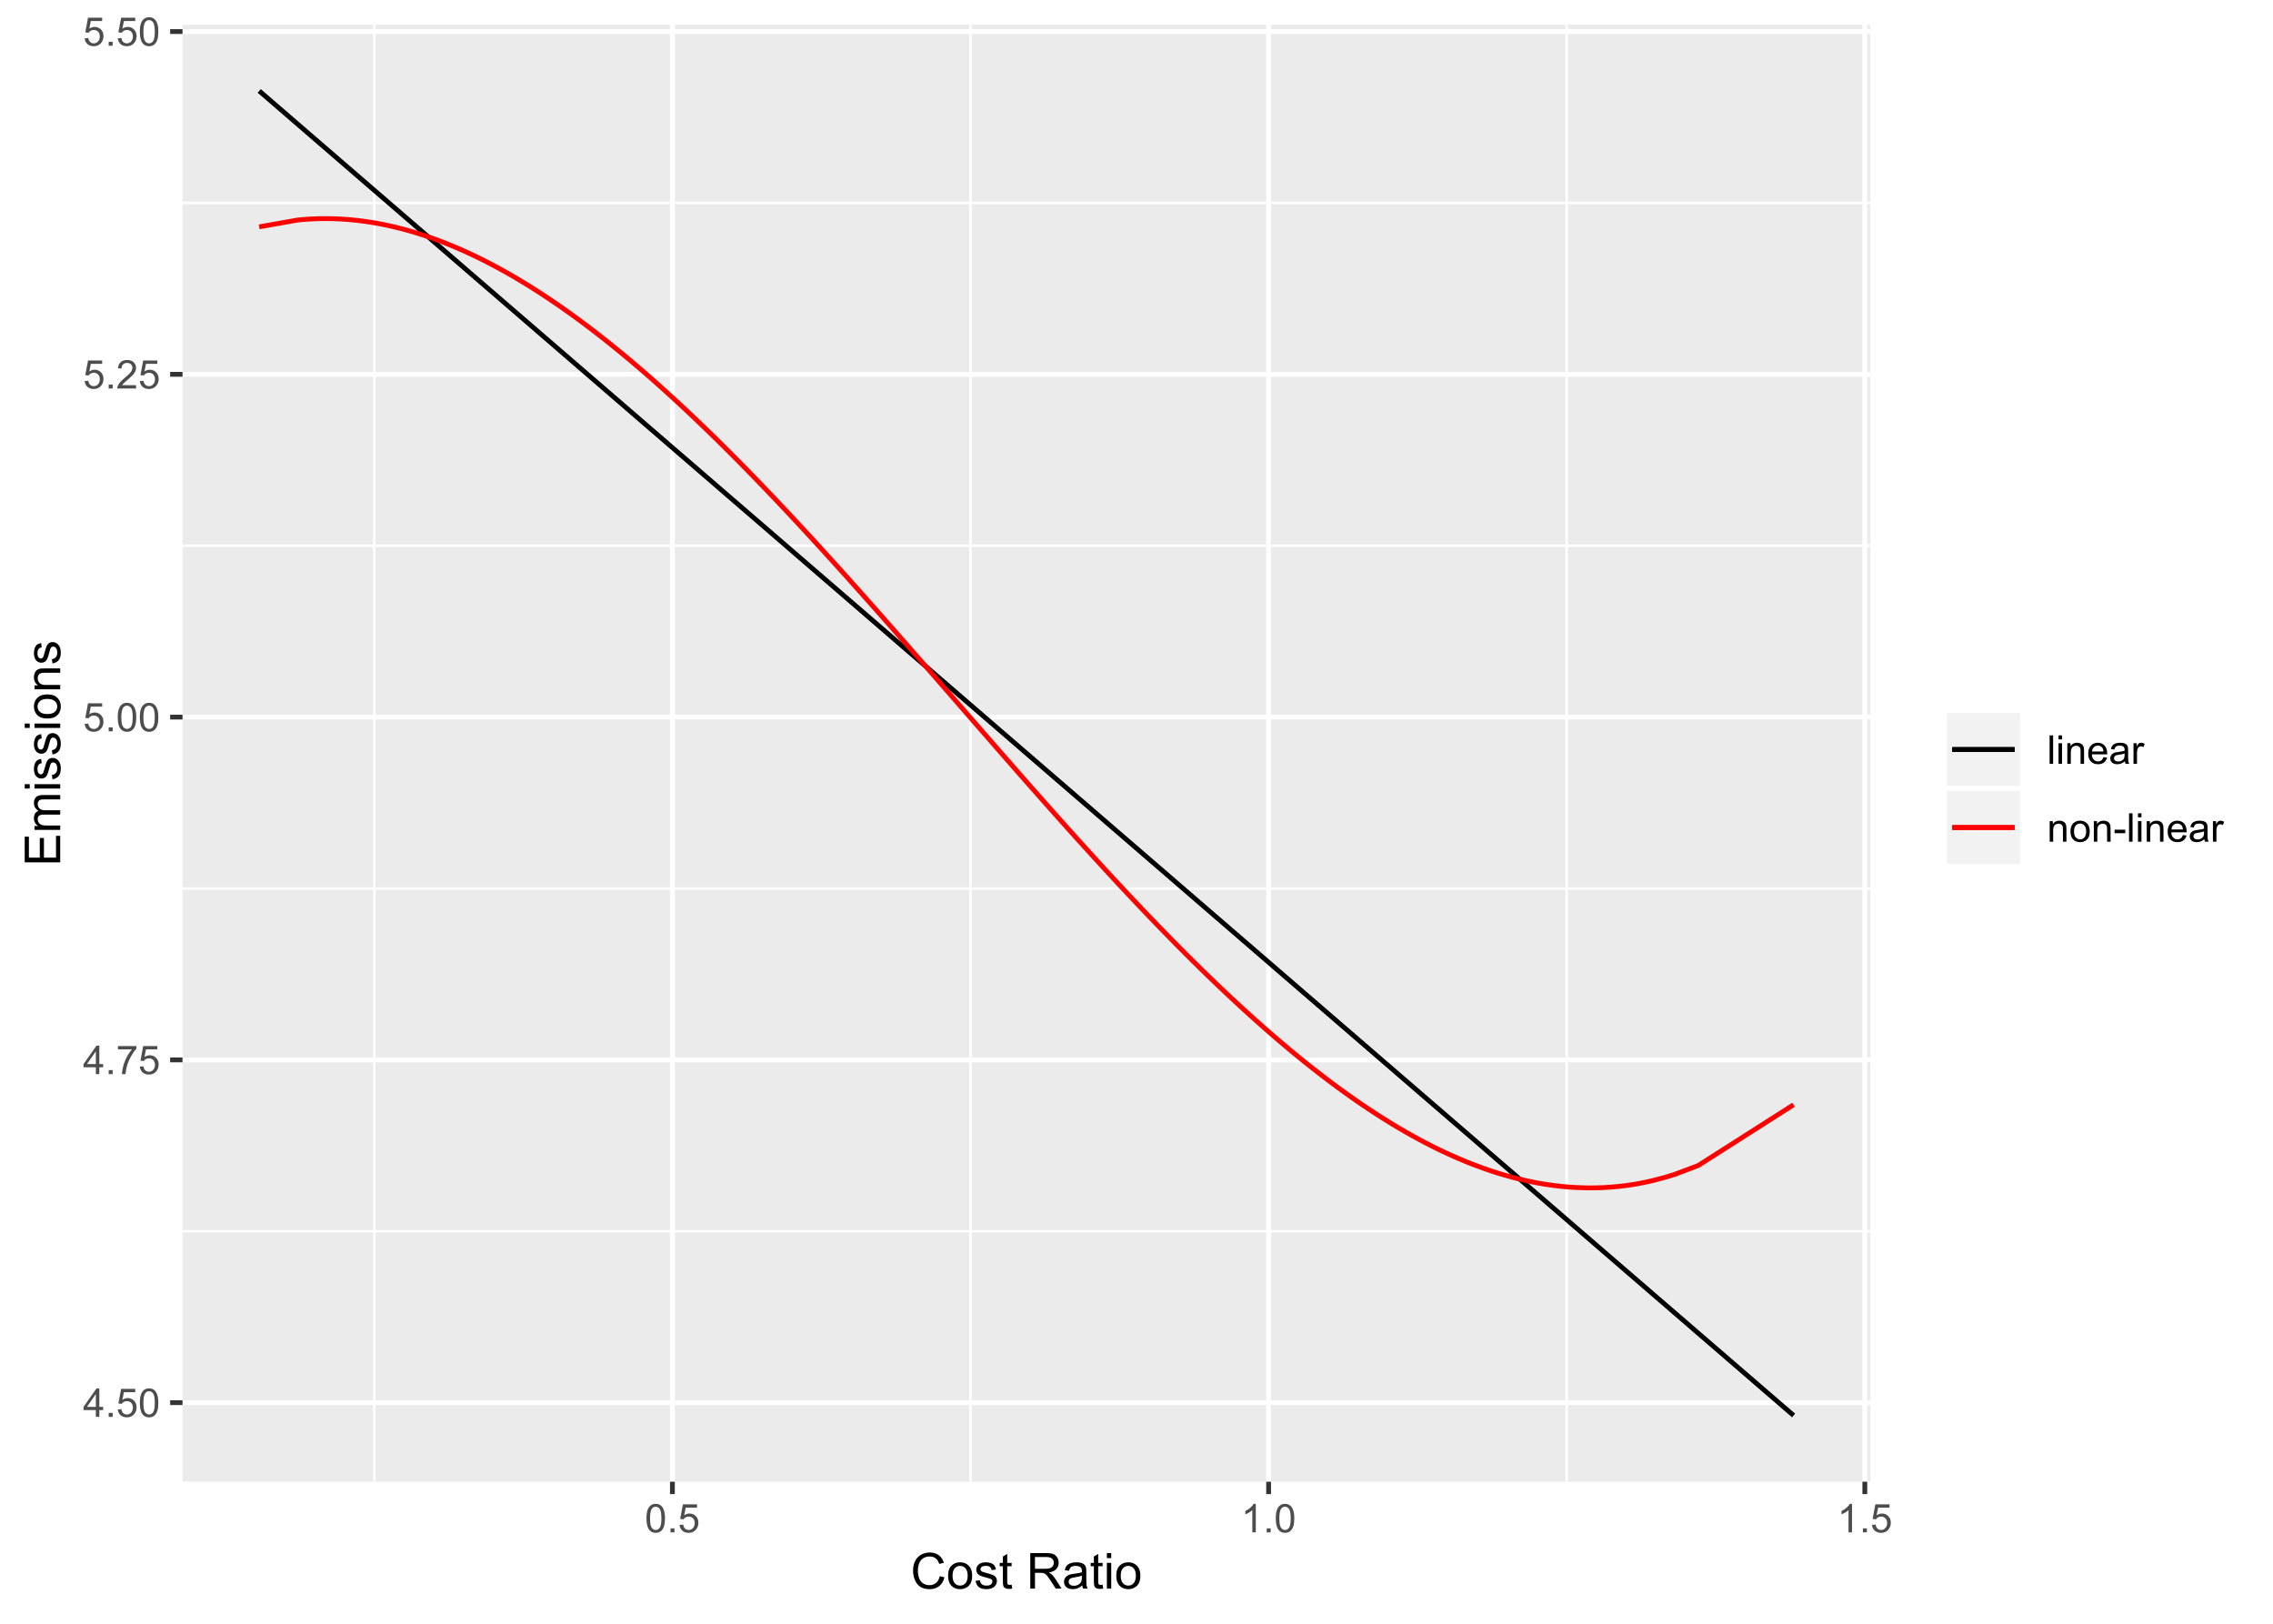 <?xml version="1.0" encoding="UTF-8"?>
<svg xmlns="http://www.w3.org/2000/svg" xmlns:xlink="http://www.w3.org/1999/xlink" width="504pt" height="360pt" viewBox="0 0 504 360" version="1.1">
<defs>
<g>
<symbol overflow="visible" id="glyph0-0">
<path style="stroke:none;" d="M 1.102 0 L 1.102 -5.5 L 5.5 -5.5 L 5.5 0 Z M 1.238 -0.137 L 5.363 -0.137 L 5.363 -5.363 L 1.238 -5.363 Z M 1.238 -0.137 "/>
</symbol>
<symbol overflow="visible" id="glyph0-1">
<path style="stroke:none;" d="M 2.844 0 L 2.844 -1.508 L 0.113 -1.508 L 0.113 -2.219 L 2.988 -6.301 L 3.617 -6.301 L 3.617 -2.219 L 4.469 -2.219 L 4.469 -1.508 L 3.617 -1.508 L 3.617 0 Z M 2.844 -2.219 L 2.844 -5.059 L 0.871 -2.219 Z M 2.844 -2.219 "/>
</symbol>
<symbol overflow="visible" id="glyph0-2">
<path style="stroke:none;" d="M 0.801 0 L 0.801 -0.883 L 1.68 -0.883 L 1.68 0 Z M 0.801 0 "/>
</symbol>
<symbol overflow="visible" id="glyph0-3">
<path style="stroke:none;" d="M 0.367 -1.648 L 1.176 -1.719 C 1.234 -1.32 1.375 -1.023 1.594 -0.824 C 1.812 -0.625 2.078 -0.527 2.391 -0.527 C 2.762 -0.527 3.074 -0.668 3.336 -0.949 C 3.59 -1.23 3.719 -1.602 3.723 -2.066 C 3.719 -2.504 3.594 -2.852 3.348 -3.109 C 3.098 -3.363 2.773 -3.492 2.375 -3.492 C 2.125 -3.492 1.902 -3.434 1.703 -3.32 C 1.5 -3.207 1.344 -3.062 1.23 -2.883 L 0.504 -2.977 L 1.113 -6.215 L 4.246 -6.215 L 4.246 -5.473 L 1.73 -5.473 L 1.391 -3.781 C 1.766 -4.039 2.164 -4.172 2.582 -4.176 C 3.129 -4.172 3.594 -3.98 3.973 -3.605 C 4.352 -3.223 4.539 -2.734 4.543 -2.137 C 4.539 -1.562 4.375 -1.07 4.043 -0.656 C 3.637 -0.148 3.086 0.105 2.391 0.109 C 1.816 0.105 1.348 -0.051 0.984 -0.371 C 0.621 -0.691 0.414 -1.117 0.367 -1.648 Z M 0.367 -1.648 "/>
</symbol>
<symbol overflow="visible" id="glyph0-4">
<path style="stroke:none;" d="M 0.367 -3.105 C 0.363 -3.848 0.438 -4.445 0.594 -4.902 C 0.742 -5.355 0.973 -5.707 1.277 -5.953 C 1.578 -6.199 1.957 -6.32 2.418 -6.324 C 2.754 -6.32 3.051 -6.254 3.309 -6.121 C 3.562 -5.984 3.773 -5.789 3.938 -5.531 C 4.102 -5.273 4.23 -4.961 4.328 -4.594 C 4.422 -4.227 4.469 -3.73 4.473 -3.105 C 4.469 -2.367 4.395 -1.77 4.242 -1.316 C 4.09 -0.859 3.863 -0.508 3.562 -0.262 C 3.258 -0.016 2.875 0.105 2.418 0.109 C 1.809 0.105 1.332 -0.109 0.988 -0.547 C 0.57 -1.066 0.363 -1.922 0.367 -3.105 Z M 1.16 -3.105 C 1.16 -2.07 1.281 -1.379 1.523 -1.039 C 1.766 -0.695 2.062 -0.527 2.418 -0.527 C 2.773 -0.527 3.074 -0.699 3.316 -1.043 C 3.559 -1.387 3.68 -2.074 3.68 -3.105 C 3.68 -4.145 3.559 -4.832 3.316 -5.172 C 3.074 -5.512 2.77 -5.684 2.41 -5.684 C 2.051 -5.684 1.77 -5.531 1.559 -5.234 C 1.293 -4.844 1.16 -4.137 1.16 -3.105 Z M 1.16 -3.105 "/>
</symbol>
<symbol overflow="visible" id="glyph0-5">
<path style="stroke:none;" d="M 0.418 -5.473 L 0.418 -6.219 L 4.496 -6.219 L 4.496 -5.617 C 4.09 -5.188 3.691 -4.621 3.301 -3.914 C 2.902 -3.203 2.602 -2.473 2.391 -1.73 C 2.234 -1.199 2.133 -0.625 2.094 0 L 1.297 0 C 1.305 -0.492 1.402 -1.09 1.59 -1.793 C 1.773 -2.496 2.043 -3.172 2.391 -3.824 C 2.738 -4.477 3.109 -5.027 3.504 -5.473 Z M 0.418 -5.473 "/>
</symbol>
<symbol overflow="visible" id="glyph0-6">
<path style="stroke:none;" d="M 4.43 -0.742 L 4.43 0 L 0.266 0 C 0.258 -0.188 0.289 -0.367 0.355 -0.539 C 0.461 -0.82 0.629 -1.098 0.863 -1.375 C 1.094 -1.648 1.434 -1.965 1.879 -2.328 C 2.562 -2.887 3.023 -3.332 3.266 -3.664 C 3.5 -3.988 3.621 -4.301 3.625 -4.594 C 3.621 -4.898 3.512 -5.156 3.297 -5.367 C 3.074 -5.578 2.789 -5.684 2.441 -5.684 C 2.066 -5.684 1.77 -5.57 1.547 -5.348 C 1.32 -5.125 1.207 -4.816 1.207 -4.422 L 0.414 -4.504 C 0.465 -5.094 0.668 -5.543 1.027 -5.855 C 1.379 -6.164 1.855 -6.32 2.457 -6.324 C 3.059 -6.32 3.539 -6.152 3.891 -5.82 C 4.242 -5.484 4.418 -5.07 4.422 -4.578 C 4.418 -4.32 4.367 -4.074 4.266 -3.832 C 4.164 -3.59 3.992 -3.332 3.754 -3.062 C 3.512 -2.793 3.113 -2.426 2.562 -1.957 C 2.094 -1.566 1.797 -1.301 1.664 -1.16 C 1.531 -1.02 1.422 -0.879 1.34 -0.742 Z M 4.43 -0.742 "/>
</symbol>
<symbol overflow="visible" id="glyph0-7">
<path style="stroke:none;" d="M 3.277 0 L 2.504 0 L 2.504 -4.93 C 2.316 -4.75 2.074 -4.574 1.773 -4.395 C 1.469 -4.215 1.195 -4.082 0.957 -3.996 L 0.957 -4.742 C 1.387 -4.941 1.766 -5.188 2.09 -5.48 C 2.414 -5.77 2.645 -6.051 2.781 -6.324 L 3.277 -6.324 Z M 3.277 0 "/>
</symbol>
<symbol overflow="visible" id="glyph0-8">
<path style="stroke:none;" d="M 0.562 0 L 0.562 -6.301 L 1.336 -6.301 L 1.336 0 Z M 0.562 0 "/>
</symbol>
<symbol overflow="visible" id="glyph0-9">
<path style="stroke:none;" d="M 0.586 -5.41 L 0.586 -6.301 L 1.359 -6.301 L 1.359 -5.41 Z M 0.586 0 L 0.586 -4.562 L 1.359 -4.562 L 1.359 0 Z M 0.586 0 "/>
</symbol>
<symbol overflow="visible" id="glyph0-10">
<path style="stroke:none;" d="M 0.578 0 L 0.578 -4.562 L 1.277 -4.562 L 1.277 -3.914 C 1.609 -4.414 2.09 -4.664 2.727 -4.668 C 3 -4.664 3.254 -4.613 3.484 -4.52 C 3.715 -4.418 3.887 -4.289 4.004 -4.129 C 4.113 -3.969 4.195 -3.777 4.246 -3.559 C 4.273 -3.41 4.289 -3.16 4.289 -2.805 L 4.289 0 L 3.516 0 L 3.516 -2.777 C 3.516 -3.09 3.484 -3.324 3.426 -3.484 C 3.363 -3.637 3.258 -3.762 3.105 -3.855 C 2.949 -3.949 2.77 -3.996 2.566 -3.996 C 2.234 -3.996 1.949 -3.891 1.711 -3.68 C 1.469 -3.469 1.348 -3.07 1.352 -2.492 L 1.352 0 Z M 0.578 0 "/>
</symbol>
<symbol overflow="visible" id="glyph0-11">
<path style="stroke:none;" d="M 3.703 -1.469 L 4.504 -1.371 C 4.375 -0.902 4.141 -0.539 3.801 -0.285 C 3.461 -0.027 3.027 0.098 2.496 0.102 C 1.828 0.098 1.297 -0.102 0.906 -0.512 C 0.512 -0.918 0.316 -1.496 0.32 -2.242 C 0.316 -3.008 0.516 -3.605 0.914 -4.031 C 1.309 -4.453 1.82 -4.664 2.453 -4.668 C 3.059 -4.664 3.555 -4.457 3.945 -4.043 C 4.328 -3.629 4.523 -3.043 4.527 -2.289 C 4.523 -2.242 4.523 -2.176 4.523 -2.086 L 1.121 -2.086 C 1.145 -1.582 1.289 -1.195 1.547 -0.93 C 1.801 -0.66 2.117 -0.527 2.5 -0.531 C 2.781 -0.527 3.023 -0.602 3.227 -0.754 C 3.426 -0.902 3.586 -1.141 3.703 -1.469 Z M 1.164 -2.719 L 3.711 -2.719 C 3.672 -3.102 3.578 -3.387 3.422 -3.582 C 3.172 -3.879 2.852 -4.031 2.461 -4.031 C 2.105 -4.031 1.805 -3.91 1.566 -3.672 C 1.32 -3.434 1.188 -3.117 1.164 -2.719 Z M 1.164 -2.719 "/>
</symbol>
<symbol overflow="visible" id="glyph0-12">
<path style="stroke:none;" d="M 3.559 -0.562 C 3.27 -0.32 2.996 -0.148 2.73 -0.047 C 2.465 0.051 2.18 0.098 1.879 0.102 C 1.375 0.098 0.988 -0.02 0.719 -0.266 C 0.449 -0.508 0.316 -0.82 0.316 -1.203 C 0.316 -1.422 0.367 -1.629 0.469 -1.816 C 0.57 -2 0.703 -2.148 0.871 -2.262 C 1.031 -2.371 1.215 -2.453 1.426 -2.516 C 1.574 -2.551 1.805 -2.59 2.113 -2.629 C 2.734 -2.703 3.195 -2.793 3.492 -2.895 C 3.492 -3 3.492 -3.066 3.496 -3.098 C 3.492 -3.41 3.418 -3.633 3.277 -3.766 C 3.074 -3.938 2.781 -4.023 2.398 -4.027 C 2.031 -4.023 1.762 -3.961 1.59 -3.836 C 1.414 -3.707 1.289 -3.48 1.207 -3.16 L 0.453 -3.262 C 0.516 -3.582 0.629 -3.844 0.789 -4.043 C 0.945 -4.242 1.172 -4.395 1.473 -4.504 C 1.77 -4.609 2.117 -4.664 2.508 -4.668 C 2.898 -4.664 3.215 -4.617 3.457 -4.527 C 3.699 -4.434 3.879 -4.32 3.996 -4.184 C 4.109 -4.043 4.188 -3.867 4.238 -3.656 C 4.258 -3.523 4.27 -3.285 4.273 -2.945 L 4.273 -1.914 C 4.27 -1.191 4.289 -0.734 4.324 -0.547 C 4.355 -0.352 4.418 -0.172 4.52 0 L 3.711 0 C 3.629 -0.16 3.578 -0.348 3.559 -0.562 Z M 3.492 -2.289 C 3.211 -2.172 2.789 -2.074 2.23 -2 C 1.91 -1.949 1.684 -1.898 1.555 -1.844 C 1.422 -1.785 1.32 -1.699 1.25 -1.59 C 1.176 -1.477 1.141 -1.355 1.145 -1.227 C 1.141 -1.016 1.219 -0.844 1.379 -0.707 C 1.531 -0.57 1.762 -0.504 2.062 -0.504 C 2.359 -0.504 2.621 -0.566 2.855 -0.699 C 3.086 -0.824 3.258 -1.004 3.367 -1.234 C 3.449 -1.406 3.492 -1.664 3.492 -2.008 Z M 3.492 -2.289 "/>
</symbol>
<symbol overflow="visible" id="glyph0-13">
<path style="stroke:none;" d="M 0.57 0 L 0.57 -4.562 L 1.266 -4.562 L 1.266 -3.871 C 1.445 -4.191 1.609 -4.406 1.758 -4.512 C 1.906 -4.613 2.07 -4.664 2.258 -4.668 C 2.516 -4.664 2.781 -4.582 3.051 -4.418 L 2.785 -3.699 C 2.59 -3.809 2.402 -3.867 2.219 -3.867 C 2.047 -3.867 1.895 -3.816 1.762 -3.715 C 1.625 -3.613 1.527 -3.473 1.473 -3.293 C 1.383 -3.016 1.34 -2.715 1.344 -2.391 L 1.344 0 Z M 0.57 0 "/>
</symbol>
<symbol overflow="visible" id="glyph0-14">
<path style="stroke:none;" d="M 0.293 -2.281 C 0.293 -3.125 0.527 -3.754 0.996 -4.16 C 1.387 -4.496 1.863 -4.664 2.434 -4.668 C 3.059 -4.664 3.57 -4.457 3.969 -4.051 C 4.363 -3.637 4.562 -3.07 4.566 -2.348 C 4.562 -1.758 4.477 -1.297 4.301 -0.961 C 4.125 -0.625 3.867 -0.363 3.535 -0.176 C 3.195 0.008 2.828 0.098 2.434 0.102 C 1.789 0.098 1.273 -0.102 0.883 -0.512 C 0.488 -0.918 0.293 -1.508 0.293 -2.281 Z M 1.086 -2.281 C 1.082 -1.695 1.211 -1.258 1.469 -0.969 C 1.723 -0.672 2.043 -0.527 2.434 -0.531 C 2.812 -0.527 3.133 -0.672 3.391 -0.969 C 3.645 -1.258 3.773 -1.707 3.773 -2.309 C 3.773 -2.871 3.645 -3.297 3.387 -3.59 C 3.129 -3.879 2.809 -4.023 2.434 -4.027 C 2.043 -4.023 1.723 -3.879 1.469 -3.594 C 1.211 -3.301 1.082 -2.863 1.086 -2.281 Z M 1.086 -2.281 "/>
</symbol>
<symbol overflow="visible" id="glyph0-15">
<path style="stroke:none;" d="M 0.281 -1.891 L 0.281 -2.668 L 2.656 -2.668 L 2.656 -1.891 Z M 0.281 -1.891 "/>
</symbol>
<symbol overflow="visible" id="glyph1-0">
<path style="stroke:none;" d="M 1.375 0 L 1.375 -6.875 L 6.875 -6.875 L 6.875 0 Z M 1.547 -0.172 L 6.703 -0.172 L 6.703 -6.703 L 1.547 -6.703 Z M 1.547 -0.172 "/>
</symbol>
<symbol overflow="visible" id="glyph1-1">
<path style="stroke:none;" d="M 6.469 -2.762 L 7.508 -2.496 C 7.285 -1.641 6.895 -0.988 6.328 -0.539 C 5.758 -0.094 5.062 0.129 4.25 0.133 C 3.398 0.129 2.707 -0.039 2.176 -0.383 C 1.641 -0.727 1.238 -1.227 0.961 -1.883 C 0.684 -2.535 0.543 -3.242 0.547 -3.996 C 0.543 -4.816 0.699 -5.531 1.016 -6.141 C 1.328 -6.75 1.777 -7.211 2.355 -7.531 C 2.934 -7.844 3.57 -8.004 4.266 -8.008 C 5.051 -8.004 5.711 -7.805 6.25 -7.406 C 6.785 -7.004 7.16 -6.438 7.375 -5.715 L 6.348 -5.473 C 6.16 -6.043 5.895 -6.457 5.551 -6.723 C 5.199 -6.98 4.766 -7.113 4.242 -7.117 C 3.637 -7.113 3.129 -6.969 2.727 -6.68 C 2.316 -6.391 2.031 -6 1.867 -5.512 C 1.699 -5.023 1.617 -4.52 1.621 -4 C 1.617 -3.328 1.715 -2.742 1.914 -2.246 C 2.105 -1.746 2.41 -1.375 2.824 -1.129 C 3.234 -0.879 3.68 -0.754 4.164 -0.758 C 4.746 -0.754 5.238 -0.922 5.645 -1.262 C 6.043 -1.594 6.32 -2.094 6.469 -2.762 Z M 6.469 -2.762 "/>
</symbol>
<symbol overflow="visible" id="glyph1-2">
<path style="stroke:none;" d="M 0.367 -2.852 C 0.363 -3.906 0.656 -4.688 1.246 -5.199 C 1.734 -5.617 2.332 -5.828 3.039 -5.832 C 3.82 -5.828 4.461 -5.574 4.961 -5.062 C 5.457 -4.547 5.707 -3.836 5.711 -2.934 C 5.707 -2.195 5.598 -1.617 5.379 -1.199 C 5.156 -0.777 4.832 -0.449 4.414 -0.219 C 3.992 0.016 3.535 0.129 3.039 0.129 C 2.238 0.129 1.594 -0.125 1.105 -0.637 C 0.609 -1.148 0.363 -1.887 0.367 -2.852 Z M 1.359 -2.852 C 1.359 -2.121 1.516 -1.574 1.836 -1.211 C 2.152 -0.844 2.555 -0.66 3.039 -0.664 C 3.516 -0.66 3.914 -0.844 4.234 -1.211 C 4.551 -1.574 4.711 -2.133 4.715 -2.883 C 4.711 -3.586 4.551 -4.117 4.234 -4.484 C 3.91 -4.844 3.512 -5.027 3.039 -5.031 C 2.555 -5.027 2.152 -4.848 1.836 -4.488 C 1.516 -4.129 1.359 -3.582 1.359 -2.852 Z M 1.359 -2.852 "/>
</symbol>
<symbol overflow="visible" id="glyph1-3">
<path style="stroke:none;" d="M 0.34 -1.703 L 1.293 -1.852 C 1.344 -1.469 1.492 -1.172 1.742 -0.969 C 1.984 -0.762 2.328 -0.66 2.773 -0.664 C 3.211 -0.66 3.539 -0.75 3.758 -0.934 C 3.969 -1.113 4.078 -1.328 4.082 -1.574 C 4.078 -1.789 3.984 -1.961 3.797 -2.09 C 3.664 -2.172 3.332 -2.281 2.809 -2.418 C 2.098 -2.594 1.605 -2.75 1.332 -2.883 C 1.055 -3.012 0.848 -3.191 0.711 -3.422 C 0.566 -3.652 0.496 -3.906 0.5 -4.188 C 0.496 -4.441 0.555 -4.676 0.672 -4.895 C 0.785 -5.105 0.945 -5.289 1.148 -5.438 C 1.297 -5.547 1.5 -5.637 1.762 -5.715 C 2.02 -5.789 2.301 -5.828 2.602 -5.832 C 3.047 -5.828 3.438 -5.766 3.777 -5.637 C 4.113 -5.508 4.363 -5.332 4.527 -5.113 C 4.688 -4.891 4.797 -4.598 4.859 -4.234 L 3.914 -4.102 C 3.871 -4.395 3.746 -4.621 3.543 -4.789 C 3.336 -4.953 3.043 -5.039 2.668 -5.039 C 2.223 -5.039 1.906 -4.965 1.719 -4.816 C 1.523 -4.668 1.43 -4.496 1.434 -4.301 C 1.43 -4.176 1.469 -4.062 1.551 -3.965 C 1.629 -3.859 1.754 -3.773 1.922 -3.707 C 2.016 -3.668 2.301 -3.586 2.777 -3.461 C 3.461 -3.273 3.938 -3.121 4.207 -3.008 C 4.477 -2.891 4.688 -2.723 4.844 -2.504 C 4.996 -2.277 5.074 -2.004 5.074 -1.676 C 5.074 -1.352 4.98 -1.047 4.793 -0.766 C 4.605 -0.48 4.332 -0.262 3.98 -0.105 C 3.621 0.051 3.223 0.129 2.777 0.129 C 2.035 0.129 1.469 -0.023 1.082 -0.332 C 0.691 -0.641 0.445 -1.098 0.34 -1.703 Z M 0.34 -1.703 "/>
</symbol>
<symbol overflow="visible" id="glyph1-4">
<path style="stroke:none;" d="M 2.836 -0.863 L 2.977 -0.012 C 2.703 0.043 2.457 0.07 2.246 0.074 C 1.891 0.07 1.621 0.02 1.43 -0.09 C 1.234 -0.199 1.098 -0.348 1.02 -0.527 C 0.941 -0.707 0.902 -1.086 0.902 -1.672 L 0.902 -4.953 L 0.195 -4.953 L 0.195 -5.703 L 0.902 -5.703 L 0.902 -7.117 L 1.863 -7.695 L 1.863 -5.703 L 2.836 -5.703 L 2.836 -4.953 L 1.863 -4.953 L 1.863 -1.617 C 1.863 -1.34 1.879 -1.16 1.914 -1.086 C 1.945 -1.004 2 -0.941 2.078 -0.898 C 2.152 -0.848 2.262 -0.824 2.41 -0.828 C 2.516 -0.824 2.66 -0.836 2.836 -0.863 Z M 2.836 -0.863 "/>
</symbol>
<symbol overflow="visible" id="glyph1-5">
<path style="stroke:none;" d=""/>
</symbol>
<symbol overflow="visible" id="glyph1-6">
<path style="stroke:none;" d="M 0.863 0 L 0.863 -7.875 L 4.355 -7.875 C 5.055 -7.875 5.59 -7.801 5.957 -7.66 C 6.32 -7.516 6.613 -7.266 6.832 -6.91 C 7.051 -6.551 7.16 -6.156 7.16 -5.727 C 7.16 -5.164 6.977 -4.695 6.617 -4.312 C 6.25 -3.93 5.691 -3.684 4.941 -3.582 C 5.215 -3.445 5.426 -3.316 5.57 -3.191 C 5.871 -2.91 6.16 -2.562 6.434 -2.145 L 7.805 0 L 6.492 0 L 5.453 -1.637 C 5.145 -2.105 4.895 -2.469 4.699 -2.723 C 4.504 -2.969 4.328 -3.145 4.172 -3.246 C 4.016 -3.348 3.855 -3.418 3.695 -3.461 C 3.574 -3.48 3.383 -3.492 3.117 -3.496 L 1.906 -3.496 L 1.906 0 Z M 1.906 -4.398 L 4.148 -4.398 C 4.621 -4.395 4.992 -4.445 5.262 -4.547 C 5.531 -4.645 5.734 -4.801 5.875 -5.02 C 6.012 -5.234 6.082 -5.469 6.086 -5.727 C 6.082 -6.094 5.945 -6.402 5.68 -6.645 C 5.406 -6.883 4.98 -7 4.398 -7.004 L 1.906 -7.004 Z M 1.906 -4.398 "/>
</symbol>
<symbol overflow="visible" id="glyph1-7">
<path style="stroke:none;" d="M 4.445 -0.703 C 4.086 -0.398 3.742 -0.184 3.414 -0.059 C 3.082 0.066 2.727 0.129 2.348 0.129 C 1.719 0.129 1.238 -0.023 0.902 -0.328 C 0.566 -0.633 0.398 -1.023 0.398 -1.504 C 0.398 -1.781 0.461 -2.035 0.586 -2.27 C 0.711 -2.496 0.875 -2.684 1.086 -2.824 C 1.289 -2.965 1.523 -3.07 1.781 -3.141 C 1.969 -3.191 2.254 -3.238 2.641 -3.289 C 3.418 -3.375 3.992 -3.488 4.367 -3.621 C 4.367 -3.754 4.371 -3.836 4.371 -3.871 C 4.371 -4.266 4.277 -4.543 4.098 -4.703 C 3.848 -4.918 3.48 -5.027 2.996 -5.031 C 2.539 -5.027 2.203 -4.949 1.988 -4.793 C 1.77 -4.633 1.609 -4.352 1.508 -3.949 L 0.562 -4.078 C 0.648 -4.48 0.789 -4.805 0.988 -5.055 C 1.184 -5.301 1.469 -5.492 1.844 -5.629 C 2.215 -5.762 2.645 -5.828 3.137 -5.832 C 3.621 -5.828 4.02 -5.773 4.324 -5.66 C 4.629 -5.543 4.852 -5.398 4.996 -5.227 C 5.137 -5.055 5.238 -4.836 5.297 -4.57 C 5.328 -4.406 5.344 -4.109 5.344 -3.68 L 5.344 -2.391 C 5.344 -1.492 5.363 -0.922 5.406 -0.684 C 5.445 -0.445 5.527 -0.219 5.648 0 L 4.641 0 C 4.539 -0.199 4.473 -0.434 4.445 -0.703 Z M 4.367 -2.863 C 4.012 -2.719 3.488 -2.598 2.789 -2.496 C 2.391 -2.438 2.105 -2.371 1.941 -2.301 C 1.773 -2.227 1.648 -2.121 1.562 -1.988 C 1.473 -1.848 1.43 -1.695 1.43 -1.531 C 1.43 -1.27 1.527 -1.055 1.723 -0.887 C 1.918 -0.711 2.203 -0.625 2.578 -0.629 C 2.949 -0.625 3.277 -0.707 3.57 -0.871 C 3.859 -1.031 4.074 -1.254 4.211 -1.543 C 4.312 -1.754 4.363 -2.078 4.367 -2.508 Z M 4.367 -2.863 "/>
</symbol>
<symbol overflow="visible" id="glyph1-8">
<path style="stroke:none;" d="M 0.73 -6.762 L 0.73 -7.875 L 1.695 -7.875 L 1.695 -6.762 Z M 0.73 0 L 0.73 -5.703 L 1.695 -5.703 L 1.695 0 Z M 0.73 0 "/>
</symbol>
<symbol overflow="visible" id="glyph2-0">
<path style="stroke:none;" d="M 0 -1.375 L -6.875 -1.375 L -6.875 -6.875 L 0 -6.875 Z M -0.172 -1.547 L -0.172 -6.703 L -6.703 -6.703 L -6.703 -1.547 Z M -0.172 -1.547 "/>
</symbol>
<symbol overflow="visible" id="glyph2-1">
<path style="stroke:none;" d="M 0 -0.871 L -7.875 -0.871 L -7.875 -6.562 L -6.945 -6.562 L -6.945 -1.914 L -4.531 -1.914 L -4.531 -6.27 L -3.609 -6.27 L -3.609 -1.914 L -0.93 -1.914 L -0.93 -6.746 L 0 -6.746 Z M 0 -0.871 "/>
</symbol>
<symbol overflow="visible" id="glyph2-2">
<path style="stroke:none;" d="M 0 -0.727 L -5.703 -0.727 L -5.703 -1.59 L -4.902 -1.59 C -5.18 -1.766 -5.406 -2.004 -5.578 -2.305 C -5.746 -2.598 -5.828 -2.938 -5.832 -3.32 C -5.828 -3.738 -5.742 -4.086 -5.566 -4.359 C -5.391 -4.629 -5.145 -4.816 -4.836 -4.93 C -5.496 -5.379 -5.828 -5.969 -5.832 -6.691 C -5.828 -7.254 -5.672 -7.688 -5.363 -7.996 C -5.047 -8.297 -4.566 -8.449 -3.914 -8.453 L 0 -8.453 L 0 -7.492 L -3.594 -7.492 C -3.977 -7.488 -4.254 -7.457 -4.426 -7.398 C -4.594 -7.332 -4.734 -7.219 -4.84 -7.059 C -4.941 -6.891 -4.992 -6.695 -4.996 -6.477 C -4.992 -6.07 -4.859 -5.738 -4.594 -5.477 C -4.328 -5.211 -3.898 -5.078 -3.312 -5.082 L 0 -5.082 L 0 -4.113 L -3.707 -4.113 C -4.133 -4.113 -4.453 -4.031 -4.672 -3.875 C -4.883 -3.715 -4.992 -3.461 -4.996 -3.105 C -4.992 -2.832 -4.922 -2.578 -4.781 -2.348 C -4.637 -2.117 -4.426 -1.949 -4.152 -1.848 C -3.875 -1.738 -3.477 -1.688 -2.961 -1.691 L 0 -1.691 Z M 0 -0.727 "/>
</symbol>
<symbol overflow="visible" id="glyph2-3">
<path style="stroke:none;" d="M -6.762 -0.73 L -7.875 -0.73 L -7.875 -1.699 L -6.762 -1.699 Z M 0 -0.73 L -5.703 -0.73 L -5.703 -1.699 L 0 -1.695 Z M 0 -0.73 "/>
</symbol>
<symbol overflow="visible" id="glyph2-4">
<path style="stroke:none;" d="M -1.703 -0.34 L -1.852 -1.293 C -1.469 -1.344 -1.172 -1.492 -0.969 -1.742 C -0.762 -1.984 -0.66 -2.328 -0.664 -2.773 C -0.66 -3.211 -0.75 -3.539 -0.934 -3.758 C -1.113 -3.969 -1.328 -4.078 -1.574 -4.082 C -1.789 -4.078 -1.961 -3.984 -2.09 -3.797 C -2.172 -3.664 -2.281 -3.332 -2.418 -2.809 C -2.594 -2.098 -2.75 -1.609 -2.883 -1.336 C -3.012 -1.062 -3.191 -0.852 -3.422 -0.711 C -3.652 -0.566 -3.906 -0.496 -4.188 -0.5 C -4.441 -0.496 -4.676 -0.555 -4.895 -0.672 C -5.105 -0.785 -5.289 -0.945 -5.438 -1.148 C -5.547 -1.297 -5.637 -1.5 -5.715 -1.762 C -5.789 -2.02 -5.828 -2.301 -5.832 -2.602 C -5.828 -3.047 -5.766 -3.438 -5.637 -3.777 C -5.508 -4.113 -5.332 -4.363 -5.113 -4.527 C -4.891 -4.688 -4.598 -4.797 -4.234 -4.859 L -4.102 -3.914 C -4.395 -3.871 -4.621 -3.746 -4.789 -3.543 C -4.953 -3.336 -5.039 -3.043 -5.039 -2.668 C -5.039 -2.223 -4.965 -1.906 -4.816 -1.719 C -4.668 -1.523 -4.496 -1.43 -4.301 -1.434 C -4.176 -1.43 -4.062 -1.469 -3.965 -1.551 C -3.859 -1.629 -3.773 -1.754 -3.707 -1.922 C -3.668 -2.016 -3.586 -2.301 -3.461 -2.777 C -3.273 -3.461 -3.121 -3.938 -3.008 -4.207 C -2.891 -4.477 -2.723 -4.688 -2.5 -4.844 C -2.277 -4.996 -2.004 -5.074 -1.676 -5.074 C -1.352 -5.074 -1.047 -4.98 -0.766 -4.793 C -0.48 -4.605 -0.262 -4.332 -0.105 -3.98 C 0.051 -3.621 0.129 -3.223 0.129 -2.777 C 0.129 -2.035 -0.023 -1.469 -0.332 -1.082 C -0.641 -0.691 -1.098 -0.445 -1.703 -0.34 Z M -1.703 -0.34 "/>
</symbol>
<symbol overflow="visible" id="glyph2-5">
<path style="stroke:none;" d="M -2.852 -0.367 C -3.906 -0.363 -4.688 -0.656 -5.199 -1.246 C -5.617 -1.734 -5.828 -2.332 -5.832 -3.039 C -5.828 -3.82 -5.574 -4.461 -5.062 -4.961 C -4.547 -5.457 -3.836 -5.707 -2.934 -5.711 C -2.195 -5.707 -1.617 -5.598 -1.199 -5.379 C -0.777 -5.156 -0.449 -4.832 -0.219 -4.414 C 0.016 -3.992 0.129 -3.535 0.129 -3.039 C 0.129 -2.238 -0.125 -1.594 -0.637 -1.105 C -1.148 -0.609 -1.887 -0.363 -2.852 -0.367 Z M -2.852 -1.359 C -2.121 -1.359 -1.574 -1.516 -1.211 -1.836 C -0.844 -2.152 -0.66 -2.555 -0.664 -3.039 C -0.66 -3.516 -0.844 -3.914 -1.211 -4.234 C -1.574 -4.551 -2.133 -4.711 -2.883 -4.715 C -3.586 -4.711 -4.117 -4.551 -4.484 -4.234 C -4.844 -3.91 -5.027 -3.512 -5.031 -3.039 C -5.027 -2.555 -4.848 -2.152 -4.488 -1.836 C -4.129 -1.516 -3.582 -1.359 -2.852 -1.359 Z M -2.852 -1.359 "/>
</symbol>
<symbol overflow="visible" id="glyph2-6">
<path style="stroke:none;" d="M 0 -0.727 L -5.703 -0.727 L -5.703 -1.594 L -4.895 -1.594 C -5.516 -2.012 -5.828 -2.617 -5.832 -3.41 C -5.828 -3.754 -5.766 -4.066 -5.645 -4.355 C -5.52 -4.641 -5.359 -4.859 -5.16 -5.004 C -4.957 -5.145 -4.719 -5.242 -4.445 -5.305 C -4.266 -5.336 -3.953 -5.355 -3.508 -5.359 L 0 -5.359 L 0 -4.395 L -3.469 -4.395 C -3.863 -4.395 -4.156 -4.355 -4.352 -4.281 C -4.543 -4.203 -4.699 -4.07 -4.82 -3.879 C -4.934 -3.688 -4.992 -3.461 -4.996 -3.207 C -4.992 -2.793 -4.859 -2.438 -4.602 -2.141 C -4.336 -1.836 -3.844 -1.688 -3.117 -1.691 L 0 -1.691 Z M 0 -0.727 "/>
</symbol>
</g>
<clipPath id="clip1">
  <path d="M 40.469 5.48 L 414.711 5.48 L 414.711 328.512 L 40.469 328.512 Z M 40.469 5.48 "/>
</clipPath>
<clipPath id="clip2">
  <path d="M 40.469 272 L 414.711 272 L 414.711 274 L 40.469 274 Z M 40.469 272 "/>
</clipPath>
<clipPath id="clip3">
  <path d="M 40.469 196 L 414.711 196 L 414.711 198 L 40.469 198 Z M 40.469 196 "/>
</clipPath>
<clipPath id="clip4">
  <path d="M 40.469 120 L 414.711 120 L 414.711 122 L 40.469 122 Z M 40.469 120 "/>
</clipPath>
<clipPath id="clip5">
  <path d="M 40.469 44 L 414.711 44 L 414.711 46 L 40.469 46 Z M 40.469 44 "/>
</clipPath>
<clipPath id="clip6">
  <path d="M 82 5.48 L 84 5.48 L 84 328.512 L 82 328.512 Z M 82 5.48 "/>
</clipPath>
<clipPath id="clip7">
  <path d="M 214 5.48 L 216 5.48 L 216 328.512 L 214 328.512 Z M 214 5.48 "/>
</clipPath>
<clipPath id="clip8">
  <path d="M 347 5.48 L 348 5.48 L 348 328.512 L 347 328.512 Z M 347 5.48 "/>
</clipPath>
<clipPath id="clip9">
  <path d="M 40.469 310 L 414.711 310 L 414.711 312 L 40.469 312 Z M 40.469 310 "/>
</clipPath>
<clipPath id="clip10">
  <path d="M 40.469 234 L 414.711 234 L 414.711 236 L 40.469 236 Z M 40.469 234 "/>
</clipPath>
<clipPath id="clip11">
  <path d="M 40.469 158 L 414.711 158 L 414.711 160 L 40.469 160 Z M 40.469 158 "/>
</clipPath>
<clipPath id="clip12">
  <path d="M 40.469 82 L 414.711 82 L 414.711 84 L 40.469 84 Z M 40.469 82 "/>
</clipPath>
<clipPath id="clip13">
  <path d="M 40.469 6 L 414.711 6 L 414.711 8 L 40.469 8 Z M 40.469 6 "/>
</clipPath>
<clipPath id="clip14">
  <path d="M 148 5.48 L 150 5.48 L 150 328.512 L 148 328.512 Z M 148 5.48 "/>
</clipPath>
<clipPath id="clip15">
  <path d="M 280 5.48 L 282 5.48 L 282 328.512 L 280 328.512 Z M 280 5.48 "/>
</clipPath>
<clipPath id="clip16">
  <path d="M 412 5.48 L 414.711 5.48 L 414.711 328.512 L 412 328.512 Z M 412 5.48 "/>
</clipPath>
</defs>
<g id="surface34">
<rect x="0" y="0" width="504" height="360" style="fill:rgb(100%,100%,100%);fill-opacity:1;stroke:none;"/>
<rect x="0" y="0" width="504" height="360" style="fill:rgb(100%,100%,100%);fill-opacity:1;stroke:none;"/>
<path style="fill:none;stroke-width:1.067;stroke-linecap:round;stroke-linejoin:round;stroke:rgb(100%,100%,100%);stroke-opacity:1;stroke-miterlimit:10;" d="M 0 360 L 504 360 L 504 0 L 0 0 Z M 0 360 "/>
<g clip-path="url(#clip1)" clip-rule="nonzero">
<path style=" stroke:none;fill-rule:nonzero;fill:rgb(92.157%,92.157%,92.157%);fill-opacity:1;" d="M 40.469 328.508 L 414.711 328.508 L 414.711 5.477 L 40.469 5.477 Z M 40.469 328.508 "/>
</g>
<g clip-path="url(#clip2)" clip-rule="nonzero">
<path style="fill:none;stroke-width:0.533;stroke-linecap:butt;stroke-linejoin:round;stroke:rgb(100%,100%,100%);stroke-opacity:1;stroke-miterlimit:10;" d="M 40.469 272.988 L 414.707 272.988 "/>
</g>
<g clip-path="url(#clip3)" clip-rule="nonzero">
<path style="fill:none;stroke-width:0.533;stroke-linecap:butt;stroke-linejoin:round;stroke:rgb(100%,100%,100%);stroke-opacity:1;stroke-miterlimit:10;" d="M 40.469 196.988 L 414.707 196.988 "/>
</g>
<g clip-path="url(#clip4)" clip-rule="nonzero">
<path style="fill:none;stroke-width:0.533;stroke-linecap:butt;stroke-linejoin:round;stroke:rgb(100%,100%,100%);stroke-opacity:1;stroke-miterlimit:10;" d="M 40.469 120.988 L 414.707 120.988 "/>
</g>
<g clip-path="url(#clip5)" clip-rule="nonzero">
<path style="fill:none;stroke-width:0.533;stroke-linecap:butt;stroke-linejoin:round;stroke:rgb(100%,100%,100%);stroke-opacity:1;stroke-miterlimit:10;" d="M 40.469 44.992 L 414.707 44.992 "/>
</g>
<g clip-path="url(#clip6)" clip-rule="nonzero">
<path style="fill:none;stroke-width:0.533;stroke-linecap:butt;stroke-linejoin:round;stroke:rgb(100%,100%,100%);stroke-opacity:1;stroke-miterlimit:10;" d="M 82.996 328.508 L 82.996 5.48 "/>
</g>
<g clip-path="url(#clip7)" clip-rule="nonzero">
<path style="fill:none;stroke-width:0.533;stroke-linecap:butt;stroke-linejoin:round;stroke:rgb(100%,100%,100%);stroke-opacity:1;stroke-miterlimit:10;" d="M 215.195 328.508 L 215.195 5.48 "/>
</g>
<g clip-path="url(#clip8)" clip-rule="nonzero">
<path style="fill:none;stroke-width:0.533;stroke-linecap:butt;stroke-linejoin:round;stroke:rgb(100%,100%,100%);stroke-opacity:1;stroke-miterlimit:10;" d="M 347.395 328.508 L 347.395 5.48 "/>
</g>
<g clip-path="url(#clip9)" clip-rule="nonzero">
<path style="fill:none;stroke-width:1.067;stroke-linecap:butt;stroke-linejoin:round;stroke:rgb(100%,100%,100%);stroke-opacity:1;stroke-miterlimit:10;" d="M 40.469 310.984 L 414.707 310.984 "/>
</g>
<g clip-path="url(#clip10)" clip-rule="nonzero">
<path style="fill:none;stroke-width:1.067;stroke-linecap:butt;stroke-linejoin:round;stroke:rgb(100%,100%,100%);stroke-opacity:1;stroke-miterlimit:10;" d="M 40.469 234.988 L 414.707 234.988 "/>
</g>
<g clip-path="url(#clip11)" clip-rule="nonzero">
<path style="fill:none;stroke-width:1.067;stroke-linecap:butt;stroke-linejoin:round;stroke:rgb(100%,100%,100%);stroke-opacity:1;stroke-miterlimit:10;" d="M 40.469 158.988 L 414.707 158.988 "/>
</g>
<g clip-path="url(#clip12)" clip-rule="nonzero">
<path style="fill:none;stroke-width:1.067;stroke-linecap:butt;stroke-linejoin:round;stroke:rgb(100%,100%,100%);stroke-opacity:1;stroke-miterlimit:10;" d="M 40.469 82.992 L 414.707 82.992 "/>
</g>
<g clip-path="url(#clip13)" clip-rule="nonzero">
<path style="fill:none;stroke-width:1.067;stroke-linecap:butt;stroke-linejoin:round;stroke:rgb(100%,100%,100%);stroke-opacity:1;stroke-miterlimit:10;" d="M 40.469 6.992 L 414.707 6.992 "/>
</g>
<g clip-path="url(#clip14)" clip-rule="nonzero">
<path style="fill:none;stroke-width:1.067;stroke-linecap:butt;stroke-linejoin:round;stroke:rgb(100%,100%,100%);stroke-opacity:1;stroke-miterlimit:10;" d="M 149.094 328.508 L 149.094 5.48 "/>
</g>
<g clip-path="url(#clip15)" clip-rule="nonzero">
<path style="fill:none;stroke-width:1.067;stroke-linecap:butt;stroke-linejoin:round;stroke:rgb(100%,100%,100%);stroke-opacity:1;stroke-miterlimit:10;" d="M 281.293 328.508 L 281.293 5.48 "/>
</g>
<g clip-path="url(#clip16)" clip-rule="nonzero">
<path style="fill:none;stroke-width:1.067;stroke-linecap:butt;stroke-linejoin:round;stroke:rgb(100%,100%,100%);stroke-opacity:1;stroke-miterlimit:10;" d="M 413.492 328.508 L 413.492 5.48 "/>
</g>
<path style="fill:none;stroke-width:1.067;stroke-linecap:butt;stroke-linejoin:round;stroke:rgb(0%,0%,0%);stroke-opacity:1;stroke-miterlimit:10;" d="M 57.477 20.164 L 66.012 27.527 L 67.441 28.762 L 68.082 29.316 L 69.055 30.156 L 70.711 31.586 L 71.191 32 L 71.246 32.047 L 71.793 32.52 L 72.273 32.934 L 72.387 33.031 L 72.438 33.074 L 73.004 33.562 L 73.086 33.633 L 74.254 34.641 L 74.637 34.973 L 75.105 35.379 L 75.199 35.461 L 75.203 35.461 L 75.258 35.512 L 75.262 35.512 L 75.484 35.703 L 75.523 35.742 L 75.527 35.742 L 75.785 35.965 L 75.941 36.102 L 75.992 36.141 L 76.074 36.215 L 76.172 36.301 L 76.301 36.41 L 76.441 36.531 L 76.477 36.559 L 76.746 36.793 L 76.766 36.809 L 76.812 36.852 L 76.906 36.934 L 77.051 37.059 L 77.297 37.27 L 77.582 37.516 L 77.625 37.551 L 77.684 37.605 L 77.73 37.645 L 77.738 37.648 L 77.781 37.688 L 77.863 37.758 L 77.871 37.766 L 77.965 37.844 L 77.977 37.855 L 78.137 37.992 L 78.285 38.125 L 78.352 38.18 L 78.379 38.203 L 78.387 38.211 L 78.395 38.215 L 78.422 38.242 L 78.504 38.312 L 78.648 38.438 L 78.664 38.449 L 78.766 38.539 L 78.867 38.625 L 78.879 38.633 L 79.062 38.797 L 79.117 38.84 L 79.148 38.867 L 79.285 38.988 L 79.387 39.07 L 79.387 39.074 L 79.391 39.078 L 79.426 39.105 L 79.453 39.129 L 79.457 39.133 L 79.48 39.152 L 79.504 39.176 L 79.516 39.184 L 79.574 39.234 L 79.762 39.398 L 79.773 39.406 L 79.793 39.426 L 79.859 39.48 L 79.891 39.508 L 79.918 39.531 L 79.918 39.535 L 79.922 39.535 L 79.949 39.559 L 79.953 39.562 L 79.988 39.594 L 80.027 39.629 L 80.039 39.637 L 80.062 39.656 L 80.07 39.664 L 80.086 39.676 L 80.16 39.742 L 80.164 39.746 L 80.188 39.766 L 80.27 39.836 L 80.273 39.836 L 80.273 39.84 L 80.281 39.844 L 80.297 39.859 L 80.328 39.887 L 80.363 39.918 L 80.406 39.953 L 80.414 39.961 L 80.438 39.98 L 80.453 39.992 L 80.492 40.027 L 80.523 40.055 L 80.543 40.07 L 80.555 40.082 L 80.633 40.148 L 80.637 40.152 L 80.676 40.188 L 80.68 40.188 L 80.699 40.207 L 80.707 40.211 L 80.707 40.215 L 80.727 40.23 L 80.77 40.266 L 80.828 40.316 L 80.832 40.32 L 80.91 40.387 L 80.934 40.41 L 80.965 40.438 L 81.047 40.508 L 81.059 40.516 L 81.09 40.543 L 81.098 40.547 L 81.16 40.605 L 81.172 40.613 L 81.359 40.777 L 81.426 40.836 L 81.469 40.871 L 81.477 40.879 L 81.516 40.91 L 81.539 40.934 L 81.586 40.969 L 81.598 40.984 L 81.609 40.992 L 81.668 41.043 L 81.68 41.051 L 81.738 41.105 L 81.754 41.117 L 81.781 41.141 L 81.785 41.145 L 81.852 41.203 L 81.871 41.219 L 81.895 41.238 L 81.934 41.273 L 81.945 41.281 L 81.961 41.297 L 81.992 41.32 L 81.992 41.324 L 82.004 41.332 L 82.105 41.422 L 82.152 41.461 L 82.164 41.473 L 82.168 41.473 L 82.184 41.488 L 82.227 41.523 L 82.32 41.605 L 82.375 41.652 L 82.41 41.684 L 82.434 41.703 L 82.449 41.715 L 82.469 41.734 L 82.484 41.746 L 82.492 41.754 L 82.551 41.805 L 82.664 41.902 L 82.668 41.906 L 82.68 41.914 L 82.785 42.008 L 82.828 42.043 L 82.828 42.047 L 82.906 42.109 L 82.949 42.148 L 82.98 42.176 L 83.023 42.215 L 83.031 42.219 L 83.035 42.223 L 83.082 42.262 L 83.117 42.293 L 83.125 42.301 L 83.164 42.336 L 83.215 42.379 L 83.285 42.438 L 83.332 42.48 L 83.395 42.535 L 83.398 42.535 L 83.398 42.539 L 83.426 42.562 L 83.473 42.602 L 83.48 42.609 L 83.535 42.652 L 83.539 42.66 L 83.562 42.676 L 83.594 42.703 L 83.645 42.75 L 83.66 42.762 L 83.715 42.809 L 83.758 42.848 L 83.801 42.883 L 83.805 42.887 L 83.863 42.938 L 84.008 43.062 L 84.02 43.074 L 84.09 43.133 L 84.176 43.207 L 84.18 43.211 L 84.34 43.352 L 84.348 43.355 L 84.363 43.367 L 84.391 43.391 L 84.434 43.43 L 84.473 43.461 L 84.5 43.488 L 84.527 43.512 L 84.539 43.523 L 84.598 43.57 L 84.637 43.605 L 84.648 43.613 L 84.684 43.645 L 84.715 43.672 L 84.719 43.676 L 84.727 43.68 L 84.777 43.727 L 84.895 43.824 L 84.895 43.828 L 84.93 43.859 L 85.117 44.02 L 85.133 44.031 L 85.156 44.055 L 85.25 44.133 L 85.258 44.141 L 85.332 44.207 L 85.348 44.219 L 85.355 44.223 L 85.359 44.23 L 85.441 44.301 L 85.453 44.309 L 85.617 44.453 L 85.633 44.465 L 85.684 44.508 L 85.688 44.512 L 85.711 44.531 L 85.746 44.562 L 85.816 44.621 L 85.855 44.656 L 85.992 44.773 L 86.027 44.805 L 86.039 44.816 L 86.074 44.844 L 86.195 44.949 L 86.211 44.965 L 86.273 45.02 L 86.32 45.059 L 86.383 45.113 L 86.422 45.148 L 86.441 45.16 L 86.465 45.184 L 86.531 45.242 L 86.566 45.273 L 86.605 45.305 L 86.781 45.457 L 86.867 45.531 L 86.875 45.535 L 86.887 45.547 L 86.938 45.59 L 86.953 45.605 L 86.961 45.609 L 86.965 45.617 L 86.977 45.625 L 87.066 45.699 L 87.184 45.801 L 87.203 45.82 L 87.223 45.836 L 87.23 45.844 L 87.273 45.883 L 87.277 45.883 L 87.34 45.938 L 87.367 45.961 L 87.398 45.988 L 87.41 46 L 87.441 46.027 L 87.574 46.141 L 87.594 46.16 L 87.645 46.199 L 87.754 46.293 L 87.754 46.297 L 87.812 46.348 L 87.855 46.383 L 87.898 46.422 L 87.965 46.477 L 88.043 46.547 L 88.051 46.555 L 88.059 46.559 L 88.113 46.609 L 88.121 46.613 L 88.133 46.625 L 88.145 46.633 L 88.262 46.734 L 88.266 46.734 L 88.277 46.746 L 88.312 46.777 L 88.316 46.781 L 88.379 46.836 L 88.422 46.871 L 88.664 47.082 L 88.672 47.09 L 88.734 47.141 L 88.824 47.219 L 88.898 47.281 L 88.922 47.305 L 88.996 47.367 L 89.031 47.398 L 89.082 47.441 L 89.117 47.473 L 89.125 47.48 L 89.152 47.504 L 89.168 47.516 L 89.188 47.535 L 89.219 47.562 L 89.27 47.602 L 89.363 47.688 L 89.512 47.812 L 89.617 47.906 L 89.621 47.906 L 89.676 47.953 L 89.727 47.996 L 89.734 48.004 L 89.809 48.07 L 89.879 48.129 L 89.898 48.148 L 89.922 48.164 L 89.977 48.215 L 90.008 48.242 L 90.074 48.297 L 90.098 48.316 L 90.285 48.48 L 90.301 48.492 L 90.352 48.539 L 90.41 48.59 L 90.617 48.766 L 90.648 48.793 L 90.699 48.836 L 90.762 48.891 L 90.801 48.926 L 90.812 48.934 L 90.863 48.98 L 90.926 49.035 L 90.938 49.043 L 90.953 49.059 L 91.098 49.184 L 91.148 49.227 L 91.156 49.23 L 91.16 49.238 L 91.18 49.254 L 91.391 49.438 L 91.441 49.48 L 91.574 49.594 L 91.742 49.738 L 91.773 49.766 L 91.797 49.785 L 91.809 49.797 L 91.965 49.93 L 91.988 49.949 L 92.043 49.996 L 92.047 50 L 92.102 50.047 L 92.121 50.066 L 92.262 50.184 L 92.34 50.254 L 92.352 50.266 L 92.367 50.277 L 92.457 50.355 L 92.473 50.367 L 92.543 50.43 L 92.559 50.441 L 92.574 50.457 L 92.668 50.535 L 92.672 50.543 L 92.793 50.648 L 92.906 50.742 L 92.984 50.812 L 92.992 50.816 L 93.18 50.98 L 93.184 50.98 L 93.211 51.004 L 93.23 51.023 L 93.383 51.152 L 93.594 51.34 L 93.605 51.348 L 93.648 51.387 L 93.68 51.41 L 93.754 51.477 L 93.758 51.48 L 93.938 51.633 L 93.977 51.668 L 93.98 51.672 L 94.043 51.723 L 94.09 51.766 L 94.207 51.863 L 94.266 51.914 L 94.289 51.938 L 94.352 51.988 L 94.375 52.012 L 94.395 52.027 L 94.406 52.039 L 94.426 52.055 L 94.449 52.074 L 94.465 52.086 L 94.555 52.164 L 94.57 52.18 L 94.574 52.18 L 94.746 52.332 L 94.758 52.34 L 94.793 52.371 L 94.816 52.395 L 94.871 52.441 L 94.906 52.469 L 94.996 52.547 L 95.066 52.609 L 95.191 52.715 L 95.238 52.754 L 95.246 52.762 L 95.262 52.773 L 95.379 52.879 L 95.422 52.914 L 95.449 52.941 L 95.457 52.945 L 95.488 52.973 L 95.508 52.988 L 95.625 53.09 L 95.688 53.145 L 95.793 53.234 L 95.871 53.305 L 95.918 53.34 L 95.941 53.363 L 96.113 53.512 L 96.191 53.578 L 96.324 53.691 L 96.359 53.723 L 96.379 53.742 L 96.504 53.852 L 96.66 53.984 L 96.785 54.09 L 96.84 54.141 L 96.898 54.188 L 97.078 54.344 L 97.102 54.363 L 97.156 54.414 L 97.211 54.457 L 97.426 54.645 L 97.441 54.656 L 97.453 54.668 L 97.883 55.039 L 97.914 55.066 L 97.957 55.102 L 97.965 55.109 L 98.152 55.273 L 98.207 55.316 L 98.43 55.512 L 98.473 55.551 L 98.586 55.645 L 98.652 55.703 L 98.809 55.84 L 98.977 55.98 L 99.102 56.09 L 99.234 56.203 L 99.34 56.297 L 99.445 56.387 L 99.531 56.461 L 99.586 56.508 L 99.926 56.801 L 99.977 56.844 L 100.012 56.875 L 100.059 56.914 L 100.156 57.004 L 100.195 57.035 L 100.207 57.047 L 100.254 57.086 L 100.285 57.109 L 100.379 57.191 L 100.426 57.234 L 100.461 57.262 L 100.625 57.402 L 100.633 57.41 L 100.902 57.645 L 101.012 57.738 L 101.023 57.75 L 101.125 57.836 L 101.145 57.855 L 101.191 57.895 L 101.223 57.922 L 101.305 57.992 L 101.461 58.125 L 101.527 58.184 L 101.566 58.219 L 101.598 58.246 L 101.672 58.309 L 101.805 58.426 L 101.816 58.434 L 101.941 58.543 L 102.055 58.641 L 102.07 58.652 L 102.258 58.816 L 102.305 58.855 L 102.379 58.922 L 102.406 58.941 L 102.555 59.07 L 102.609 59.121 L 102.746 59.234 L 102.754 59.246 L 102.789 59.273 L 102.938 59.402 L 103.02 59.473 L 103.059 59.508 L 103.148 59.586 L 103.391 59.793 L 103.406 59.805 L 103.488 59.879 L 103.527 59.91 L 103.902 60.234 L 103.945 60.273 L 104.043 60.355 L 104.082 60.391 L 104.113 60.418 L 104.266 60.547 L 104.5 60.75 L 104.664 60.891 L 105.082 61.254 L 105.172 61.328 L 105.344 61.48 L 105.496 61.609 L 105.504 61.617 L 105.527 61.637 L 105.551 61.66 L 105.699 61.785 L 105.746 61.824 L 106.328 62.328 L 106.395 62.387 L 106.508 62.484 L 106.527 62.5 L 106.809 62.742 L 106.938 62.855 L 106.984 62.895 L 107.02 62.926 L 107.199 63.078 L 107.289 63.16 L 107.414 63.266 L 107.438 63.285 L 107.77 63.574 L 107.855 63.648 L 108.125 63.879 L 108.199 63.941 L 108.25 63.988 L 108.383 64.102 L 108.441 64.152 L 108.574 64.266 L 108.68 64.359 L 108.863 64.52 L 108.961 64.602 L 108.984 64.621 L 109.25 64.852 L 109.254 64.855 L 109.461 65.035 L 109.555 65.113 L 109.656 65.203 L 109.832 65.352 L 109.969 65.473 L 110.379 65.824 L 110.426 65.863 L 110.516 65.941 L 110.922 66.293 L 111.902 67.141 L 112.703 67.832 L 112.91 68.008 L 113.184 68.246 L 113.711 68.703 L 113.941 68.898 L 113.984 68.938 L 114.09 69.027 L 115.406 70.164 L 116.055 70.723 L 116.375 71 L 117.301 71.801 L 117.449 71.926 L 117.777 72.211 L 117.934 72.344 L 118.301 72.66 L 118.84 73.129 L 119.094 73.348 L 119.469 73.672 L 120.004 74.133 L 120.398 74.473 L 120.52 74.578 L 120.746 74.773 L 120.828 74.844 L 121.48 75.406 L 123.484 77.137 L 123.844 77.449 L 123.902 77.5 L 124.051 77.625 L 124.297 77.836 L 124.84 78.309 L 125.586 78.949 L 125.965 79.277 L 126.082 79.379 L 126.539 79.773 L 126.551 79.785 L 126.793 79.992 L 126.98 80.152 L 127.383 80.5 L 127.441 80.555 L 127.504 80.609 L 127.602 80.691 L 127.676 80.754 L 127.852 80.906 L 127.984 81.02 L 128.176 81.188 L 128.695 81.637 L 128.812 81.734 L 128.863 81.781 L 128.91 81.82 L 129.145 82.023 L 129.148 82.023 L 129.359 82.207 L 129.387 82.23 L 129.906 82.68 L 129.98 82.746 L 130.441 83.141 L 130.629 83.305 L 131.164 83.766 L 131.234 83.828 L 131.352 83.93 L 131.375 83.949 L 131.449 84.012 L 131.617 84.156 L 131.957 84.449 L 131.969 84.461 L 132.074 84.551 L 132.352 84.793 L 132.547 84.961 L 133.047 85.391 L 133.246 85.562 L 133.312 85.617 L 133.324 85.629 L 133.734 85.984 L 133.836 86.07 L 133.84 86.074 L 134.148 86.34 L 134.25 86.43 L 134.352 86.516 L 134.367 86.531 L 134.66 86.785 L 134.852 86.949 L 135.16 87.215 L 135.266 87.305 L 135.387 87.41 L 135.422 87.438 L 135.566 87.566 L 135.574 87.57 L 135.586 87.582 L 136.094 88.023 L 136.164 88.082 L 136.621 88.477 L 136.914 88.727 L 137.125 88.91 L 137.457 89.195 L 137.738 89.441 L 137.785 89.48 L 137.879 89.562 L 137.891 89.57 L 138.039 89.699 L 138.113 89.766 L 138.223 89.859 L 138.273 89.902 L 138.5 90.098 L 138.609 90.191 L 138.973 90.508 L 139.297 90.785 L 139.375 90.852 L 139.391 90.867 L 139.887 91.293 L 140.223 91.582 L 141.02 92.273 L 141.129 92.367 L 141.141 92.375 L 141.387 92.59 L 141.406 92.605 L 141.551 92.73 L 141.875 93.012 L 141.891 93.023 L 142.086 93.191 L 142.367 93.438 L 142.465 93.52 L 142.66 93.688 L 142.922 93.914 L 143.035 94.012 L 143.227 94.18 L 143.246 94.195 L 143.312 94.25 L 143.559 94.465 L 143.742 94.625 L 144.305 95.105 L 144.402 95.191 L 144.465 95.246 L 144.598 95.359 L 144.605 95.367 L 144.777 95.516 L 144.895 95.617 L 144.902 95.625 L 145.047 95.75 L 145.258 95.93 L 145.289 95.957 L 145.395 96.047 L 145.484 96.125 L 145.914 96.496 L 146.133 96.688 L 146.191 96.738 L 146.258 96.793 L 146.301 96.832 L 146.371 96.891 L 146.496 97 L 146.672 97.148 L 146.773 97.238 L 146.777 97.242 L 147.18 97.59 L 147.301 97.695 L 147.395 97.773 L 147.5 97.863 L 147.52 97.883 L 147.57 97.926 L 147.59 97.945 L 147.605 97.957 L 147.805 98.129 L 148.195 98.469 L 148.227 98.496 L 148.27 98.531 L 148.348 98.598 L 148.496 98.727 L 148.512 98.742 L 148.605 98.82 L 148.621 98.836 L 148.637 98.848 L 148.754 98.945 L 148.758 98.953 L 148.828 99.012 L 148.945 99.113 L 148.949 99.117 L 149.051 99.203 L 149.582 99.664 L 149.66 99.73 L 149.742 99.801 L 149.77 99.828 L 149.809 99.859 L 149.832 99.879 L 149.863 99.906 L 150.445 100.41 L 150.605 100.547 L 151 100.887 L 151.234 101.09 L 151.523 101.34 L 151.555 101.367 L 151.828 101.602 L 151.887 101.652 L 152.027 101.773 L 152.098 101.832 L 152.211 101.934 L 152.332 102.039 L 152.344 102.047 L 152.434 102.125 L 152.539 102.219 L 152.754 102.402 L 152.895 102.523 L 152.926 102.551 L 152.949 102.57 L 153.004 102.617 L 153.199 102.789 L 153.309 102.879 L 153.422 102.977 L 153.523 103.062 L 153.539 103.078 L 153.82 103.324 L 153.844 103.344 L 154.141 103.598 L 154.262 103.703 L 154.277 103.715 L 154.332 103.766 L 154.348 103.777 L 154.613 104.004 L 154.73 104.109 L 154.906 104.258 L 155.008 104.348 L 155.035 104.371 L 155.133 104.453 L 155.164 104.484 L 155.227 104.535 L 155.25 104.555 L 155.602 104.859 L 155.617 104.875 L 155.973 105.18 L 156.02 105.219 L 156.164 105.344 L 156.301 105.461 L 156.348 105.504 L 156.352 105.508 L 156.52 105.652 L 156.594 105.719 L 156.676 105.789 L 156.691 105.801 L 156.703 105.809 L 156.824 105.918 L 156.844 105.934 L 156.977 106.047 L 157.098 106.152 L 157.117 106.168 L 157.379 106.391 L 157.863 106.812 L 158.199 107.102 L 158.281 107.172 L 158.348 107.227 L 158.387 107.266 L 158.402 107.277 L 158.586 107.434 L 158.723 107.555 L 158.77 107.594 L 158.867 107.68 L 159.023 107.812 L 159.051 107.836 L 159.066 107.852 L 159.086 107.867 L 159.094 107.875 L 159.332 108.082 L 159.516 108.238 L 159.594 108.305 L 159.812 108.492 L 159.992 108.648 L 160.051 108.699 L 160.082 108.727 L 160.086 108.73 L 160.367 108.973 L 160.645 109.211 L 160.773 109.324 L 160.797 109.344 L 160.879 109.414 L 160.891 109.426 L 160.949 109.473 L 160.953 109.48 L 160.969 109.492 L 160.977 109.5 L 161.18 109.672 L 161.203 109.691 L 161.23 109.719 L 161.289 109.77 L 161.477 109.93 L 161.488 109.941 L 161.527 109.977 L 161.566 110.008 L 161.691 110.117 L 161.762 110.176 L 161.797 110.207 L 161.977 110.359 L 162.031 110.41 L 162.145 110.508 L 162.203 110.559 L 162.215 110.566 L 162.426 110.75 L 162.453 110.773 L 162.59 110.895 L 162.688 110.977 L 162.781 111.055 L 162.852 111.117 L 162.965 111.215 L 163.023 111.266 L 163.07 111.305 L 163.098 111.328 L 163.164 111.387 L 163.293 111.496 L 163.652 111.809 L 163.707 111.855 L 163.723 111.871 L 163.777 111.918 L 163.871 111.996 L 163.945 112.062 L 164.23 112.305 L 164.234 112.312 L 164.242 112.316 L 164.312 112.375 L 164.359 112.418 L 164.371 112.43 L 164.535 112.57 L 164.684 112.699 L 164.77 112.77 L 164.824 112.82 L 164.945 112.926 L 164.973 112.945 L 165.004 112.977 L 165.066 113.027 L 165.16 113.109 L 165.195 113.141 L 165.691 113.57 L 165.797 113.66 L 165.82 113.68 L 165.902 113.75 L 165.949 113.793 L 166.129 113.945 L 166.258 114.055 L 166.258 114.059 L 166.359 114.145 L 166.527 114.289 L 166.828 114.547 L 167.152 114.828 L 167.168 114.84 L 167.227 114.895 L 167.273 114.934 L 167.406 115.051 L 167.461 115.094 L 167.625 115.234 L 167.645 115.254 L 167.652 115.258 L 167.75 115.348 L 167.973 115.539 L 168.023 115.578 L 168.031 115.59 L 168.09 115.637 L 168.184 115.719 L 168.199 115.73 L 168.262 115.789 L 168.43 115.93 L 168.703 116.168 L 168.82 116.27 L 168.836 116.285 L 168.891 116.328 L 168.941 116.375 L 168.992 116.418 L 169.105 116.516 L 169.23 116.621 L 169.75 117.07 L 170.188 117.449 L 170.43 117.66 L 170.457 117.684 L 170.66 117.855 L 170.973 118.125 L 170.992 118.141 L 171.02 118.164 L 171.137 118.27 L 171.145 118.277 L 171.277 118.391 L 171.535 118.613 L 171.617 118.684 L 172.004 119.016 L 172.086 119.09 L 172.156 119.148 L 172.211 119.195 L 172.375 119.34 L 172.48 119.43 L 172.508 119.449 L 172.715 119.629 L 172.738 119.652 L 172.984 119.863 L 173.43 120.25 L 173.449 120.266 L 173.59 120.387 L 173.68 120.465 L 173.715 120.492 L 173.906 120.66 L 174.066 120.797 L 174.215 120.926 L 174.328 121.023 L 174.426 121.109 L 174.605 121.266 L 174.684 121.332 L 174.707 121.348 L 174.746 121.383 L 174.883 121.5 L 175.199 121.777 L 175.203 121.777 L 175.215 121.789 L 175.344 121.898 L 175.445 121.988 L 175.449 121.988 L 175.492 122.027 L 175.5 122.035 L 175.695 122.203 L 175.941 122.418 L 175.949 122.422 L 176.074 122.531 L 176.238 122.672 L 176.254 122.688 L 176.348 122.766 L 176.695 123.066 L 176.996 123.324 L 177.055 123.379 L 177.32 123.605 L 177.406 123.68 L 177.477 123.742 L 177.52 123.777 L 177.543 123.797 L 177.621 123.867 L 177.844 124.059 L 177.875 124.086 L 178.004 124.195 L 178.055 124.242 L 178.156 124.324 L 178.301 124.453 L 178.414 124.551 L 178.598 124.707 L 178.863 124.938 L 178.898 124.969 L 179 125.059 L 179.605 125.578 L 179.832 125.773 L 179.863 125.801 L 179.992 125.91 L 180.074 125.984 L 180.121 126.023 L 180.234 126.121 L 180.246 126.133 L 180.43 126.289 L 180.512 126.359 L 180.637 126.469 L 180.805 126.613 L 180.938 126.727 L 181.012 126.793 L 181.078 126.848 L 181.137 126.898 L 181.273 127.016 L 181.273 127.02 L 181.414 127.141 L 181.449 127.172 L 181.477 127.191 L 181.484 127.199 L 181.582 127.281 L 181.668 127.355 L 181.754 127.434 L 182.062 127.699 L 182.078 127.715 L 182.203 127.82 L 182.262 127.871 L 182.559 128.129 L 182.742 128.285 L 182.91 128.43 L 182.973 128.484 L 183.074 128.57 L 183.09 128.586 L 183.133 128.625 L 183.141 128.629 L 183.156 128.645 L 183.688 129.102 L 183.828 129.223 L 183.84 129.234 L 183.867 129.258 L 183.914 129.297 L 183.996 129.367 L 184.023 129.395 L 184.297 129.629 L 184.359 129.684 L 184.559 129.852 L 184.672 129.953 L 184.707 129.984 L 184.848 130.102 L 184.973 130.211 L 184.988 130.227 L 185.004 130.238 L 185.035 130.266 L 185.047 130.273 L 185.062 130.289 L 185.359 130.543 L 185.391 130.57 L 185.543 130.703 L 185.602 130.754 L 185.727 130.863 L 185.746 130.879 L 185.875 130.992 L 185.922 131.031 L 186.059 131.148 L 186.156 131.234 L 186.164 131.238 L 186.266 131.328 L 186.43 131.469 L 186.488 131.52 L 186.504 131.535 L 186.895 131.871 L 187.355 132.266 L 187.367 132.277 L 187.406 132.312 L 187.707 132.57 L 187.906 132.742 L 187.922 132.758 L 188.047 132.867 L 188.297 133.078 L 188.32 133.102 L 188.41 133.18 L 188.688 133.418 L 188.738 133.461 L 188.785 133.5 L 189.191 133.852 L 189.324 133.965 L 189.73 134.32 L 189.953 134.512 L 190.066 134.609 L 190.223 134.742 L 190.406 134.898 L 190.539 135.016 L 190.688 135.141 L 190.824 135.262 L 190.852 135.285 L 190.914 135.34 L 190.965 135.383 L 191.078 135.48 L 191.254 135.633 L 191.582 135.914 L 191.723 136.039 L 192.102 136.363 L 192.188 136.438 L 192.211 136.457 L 192.27 136.512 L 192.348 136.578 L 192.453 136.668 L 192.527 136.734 L 192.543 136.746 L 192.578 136.777 L 192.945 137.094 L 193.012 137.148 L 193.035 137.168 L 193.047 137.18 L 193.145 137.266 L 193.176 137.293 L 193.211 137.32 L 193.348 137.438 L 193.371 137.461 L 193.59 137.648 L 193.625 137.68 L 193.664 137.715 L 193.707 137.75 L 194.102 138.09 L 194.336 138.293 L 194.555 138.484 L 194.559 138.488 L 194.629 138.547 L 194.785 138.684 L 194.973 138.84 L 195.059 138.918 L 195.062 138.918 L 195.129 138.977 L 195.418 139.227 L 195.473 139.277 L 195.508 139.305 L 195.742 139.508 L 196.062 139.781 L 196.152 139.863 L 196.16 139.867 L 196.309 139.996 L 196.355 140.035 L 196.379 140.059 L 196.457 140.125 L 196.605 140.25 L 196.738 140.367 L 196.781 140.406 L 196.926 140.531 L 196.949 140.547 L 197.125 140.699 L 197.57 141.082 L 197.891 141.359 L 198.191 141.621 L 198.312 141.723 L 198.328 141.738 L 198.387 141.789 L 198.457 141.852 L 198.98 142.301 L 198.984 142.305 L 199.008 142.324 L 199.27 142.551 L 199.52 142.766 L 199.68 142.906 L 199.91 143.102 L 199.91 143.105 L 200.105 143.273 L 200.184 143.34 L 200.773 143.852 L 200.824 143.891 L 200.902 143.961 L 200.984 144.035 L 201.047 144.086 L 201.266 144.277 L 201.277 144.285 L 201.352 144.348 L 201.551 144.52 L 201.57 144.539 L 201.691 144.645 L 201.73 144.676 L 202.02 144.926 L 202.133 145.023 L 202.176 145.059 L 202.617 145.441 L 202.703 145.516 L 202.812 145.609 L 202.852 145.645 L 202.883 145.668 L 202.938 145.719 L 202.949 145.727 L 203.172 145.922 L 203.305 146.035 L 203.41 146.129 L 203.449 146.16 L 203.508 146.211 L 203.672 146.352 L 203.707 146.383 L 203.82 146.477 L 203.82 146.48 L 204.02 146.652 L 204.059 146.684 L 204.125 146.742 L 204.172 146.781 L 204.324 146.914 L 204.562 147.121 L 204.633 147.18 L 204.672 147.215 L 204.785 147.312 L 204.836 147.355 L 204.938 147.445 L 205.023 147.52 L 205.039 147.531 L 205.211 147.68 L 205.445 147.883 L 205.469 147.902 L 205.527 147.953 L 205.562 147.984 L 205.609 148.027 L 205.805 148.191 L 205.844 148.227 L 205.93 148.301 L 205.949 148.316 L 206.086 148.434 L 206.172 148.508 L 206.32 148.637 L 206.625 148.898 L 206.641 148.914 L 206.785 149.039 L 206.887 149.125 L 206.91 149.145 L 206.922 149.156 L 206.965 149.191 L 206.996 149.223 L 207.094 149.309 L 207.098 149.309 L 207.195 149.391 L 207.258 149.449 L 207.773 149.891 L 207.875 149.977 L 208.168 150.234 L 208.508 150.527 L 208.531 150.547 L 208.664 150.664 L 208.68 150.676 L 209.07 151.012 L 209.082 151.02 L 209.594 151.461 L 209.73 151.582 L 209.762 151.609 L 209.906 151.734 L 210.086 151.887 L 210.117 151.914 L 210.43 152.184 L 210.477 152.223 L 211.043 152.715 L 211.195 152.848 L 211.48 153.09 L 211.492 153.102 L 211.605 153.199 L 212.027 153.566 L 212.188 153.703 L 212.191 153.703 L 212.27 153.773 L 212.426 153.906 L 212.453 153.93 L 212.484 153.957 L 212.59 154.051 L 212.746 154.184 L 212.805 154.234 L 212.93 154.344 L 213.176 154.555 L 213.18 154.559 L 213.195 154.57 L 213.367 154.719 L 213.773 155.07 L 213.801 155.094 L 213.852 155.137 L 214.055 155.316 L 214.242 155.477 L 214.281 155.508 L 214.352 155.57 L 214.375 155.59 L 214.496 155.695 L 214.555 155.746 L 214.75 155.914 L 214.828 155.98 L 214.918 156.059 L 215.324 156.41 L 215.523 156.582 L 215.695 156.73 L 215.812 156.832 L 215.855 156.867 L 215.988 156.984 L 215.996 156.988 L 216.312 157.266 L 216.605 157.516 L 216.859 157.734 L 216.969 157.832 L 217.023 157.875 L 217.203 158.031 L 217.242 158.066 L 217.285 158.102 L 217.652 158.418 L 217.879 158.617 L 218.562 159.203 L 218.887 159.484 L 218.93 159.523 L 219.238 159.789 L 219.285 159.828 L 219.336 159.875 L 219.371 159.902 L 219.832 160.301 L 219.852 160.316 L 219.996 160.441 L 220.043 160.48 L 220.137 160.562 L 220.352 160.746 L 220.504 160.883 L 220.52 160.895 L 220.707 161.055 L 220.777 161.117 L 220.805 161.141 L 220.902 161.223 L 221.152 161.438 L 221.219 161.5 L 221.324 161.586 L 221.504 161.742 L 221.664 161.883 L 221.703 161.918 L 221.734 161.941 L 221.816 162.012 L 222.117 162.273 L 222.156 162.309 L 222.203 162.348 L 222.367 162.488 L 222.453 162.562 L 222.598 162.688 L 222.996 163.031 L 223.004 163.039 L 223.023 163.055 L 223.164 163.176 L 223.18 163.191 L 223.297 163.293 L 223.332 163.324 L 223.527 163.488 L 223.664 163.605 L 224.25 164.113 L 224.871 164.648 L 225.16 164.898 L 225.461 165.16 L 225.5 165.191 L 225.586 165.266 L 225.812 165.461 L 225.816 165.465 L 225.895 165.531 L 225.953 165.582 L 226.113 165.723 L 226.219 165.812 L 226.258 165.848 L 226.48 166.039 L 226.895 166.395 L 226.988 166.477 L 227.098 166.574 L 227.215 166.672 L 227.254 166.707 L 227.359 166.797 L 227.41 166.84 L 227.602 167.008 L 227.609 167.016 L 227.648 167.047 L 227.742 167.129 L 228.07 167.41 L 228.27 167.582 L 228.281 167.594 L 228.488 167.77 L 228.645 167.906 L 228.664 167.926 L 228.699 167.953 L 228.816 168.055 L 229.375 168.535 L 229.406 168.562 L 229.418 168.574 L 229.793 168.898 L 230.055 169.121 L 230.297 169.336 L 230.453 169.469 L 230.457 169.473 L 230.695 169.676 L 230.957 169.902 L 231.02 169.957 L 231.055 169.988 L 231.059 169.988 L 231.203 170.117 L 231.41 170.297 L 231.719 170.559 L 231.848 170.672 L 231.953 170.762 L 232.027 170.828 L 232.414 171.16 L 232.566 171.293 L 232.762 171.461 L 233.012 171.676 L 233.133 171.781 L 233.594 172.18 L 234.145 172.656 L 234.156 172.664 L 234.402 172.879 L 234.621 173.066 L 234.695 173.129 L 234.723 173.152 L 234.797 173.215 L 234.824 173.242 L 235.461 173.789 L 235.742 174.031 L 235.824 174.102 L 235.945 174.207 L 236.016 174.27 L 236.031 174.285 L 236.125 174.363 L 236.246 174.469 L 236.398 174.598 L 236.48 174.672 L 236.758 174.91 L 237.156 175.254 L 237.398 175.461 L 237.754 175.77 L 237.836 175.844 L 237.949 175.938 L 238.094 176.062 L 238.332 176.27 L 238.449 176.367 L 238.824 176.695 L 239.18 177 L 239.551 177.32 L 239.785 177.523 L 240.348 178.008 L 240.531 178.164 L 240.602 178.227 L 240.844 178.438 L 240.922 178.504 L 240.945 178.523 L 241.039 178.605 L 241.168 178.715 L 241.434 178.945 L 241.621 179.105 L 241.625 179.109 L 241.738 179.211 L 242.293 179.688 L 242.543 179.902 L 242.68 180.02 L 242.809 180.133 L 243.051 180.34 L 243.16 180.434 L 243.254 180.516 L 243.367 180.613 L 243.426 180.668 L 243.465 180.699 L 243.547 180.77 L 243.715 180.914 L 243.812 181 L 243.84 181.023 L 243.844 181.027 L 244.641 181.715 L 244.711 181.773 L 244.715 181.777 L 244.902 181.941 L 245.094 182.105 L 245.363 182.34 L 245.699 182.625 L 245.898 182.801 L 245.949 182.844 L 246.039 182.922 L 246.258 183.109 L 246.527 183.344 L 246.609 183.414 L 246.77 183.555 L 246.859 183.629 L 246.926 183.688 L 247.191 183.914 L 247.199 183.926 L 247.289 184 L 247.488 184.172 L 248.438 184.992 L 248.543 185.082 L 248.613 185.145 L 248.871 185.367 L 249.191 185.645 L 249.195 185.648 L 249.203 185.652 L 249.445 185.863 L 249.684 186.066 L 249.734 186.109 L 249.836 186.199 L 249.953 186.301 L 250.039 186.375 L 250.242 186.547 L 250.473 186.75 L 250.512 186.781 L 251.039 187.238 L 251.371 187.523 L 251.559 187.688 L 251.84 187.926 L 251.906 187.984 L 252.742 188.707 L 253.109 189.027 L 253.121 189.035 L 253.16 189.07 L 253.168 189.074 L 253.812 189.629 L 254.078 189.859 L 254.234 189.996 L 254.848 190.523 L 255.262 190.883 L 255.336 190.949 L 255.449 191.043 L 255.465 191.059 L 256.176 191.672 L 256.5 191.953 L 256.938 192.328 L 257.012 192.395 L 257.18 192.535 L 257.555 192.859 L 259.121 194.211 L 259.188 194.27 L 260.723 195.598 L 260.984 195.82 L 261.102 195.922 L 261.176 195.988 L 261.547 196.309 L 262.148 196.824 L 262.273 196.934 L 262.918 197.492 L 263.758 198.215 L 264.676 199.008 L 264.848 199.156 L 264.891 199.191 L 265.047 199.328 L 265.938 200.098 L 266.316 200.426 L 267.168 201.16 L 267.387 201.348 L 267.652 201.574 L 267.98 201.859 L 268.629 202.422 L 269.879 203.5 L 272.402 205.676 L 272.906 206.113 L 273.609 206.719 L 275.738 208.559 L 275.887 208.684 L 278.109 210.602 L 278.543 210.977 L 279.898 212.145 L 281.184 213.258 L 281.223 213.289 L 282.539 214.426 L 282.586 214.465 L 283.258 215.047 L 283.316 215.098 L 283.523 215.277 L 284.125 215.797 L 284.711 216.305 L 285.098 216.637 L 285.992 217.406 L 286.051 217.457 L 286.078 217.48 L 286.312 217.684 L 286.625 217.953 L 286.828 218.129 L 286.848 218.148 L 287.438 218.652 L 288.387 219.477 L 288.664 219.715 L 289.012 220.016 L 289.352 220.309 L 289.586 220.508 L 290.422 221.23 L 290.934 221.672 L 293.051 223.5 L 294.453 224.711 L 294.785 224.996 L 296.766 226.707 L 297.406 227.262 L 298.258 227.992 L 300.309 229.766 L 300.625 230.039 L 300.836 230.223 L 300.949 230.316 L 301.598 230.875 L 301.941 231.176 L 302.383 231.555 L 303.598 232.605 L 303.66 232.66 L 304.84 233.676 L 305.156 233.949 L 305.203 233.988 L 305.379 234.141 L 305.656 234.383 L 306.031 234.707 L 306.324 234.957 L 306.465 235.078 L 308.254 236.621 L 309.445 237.652 L 310.535 238.594 L 311.238 239.199 L 311.645 239.551 L 311.801 239.684 L 313.309 240.984 L 313.395 241.062 L 313.426 241.086 L 313.891 241.488 L 314.707 242.191 L 315.777 243.117 L 317.492 244.598 L 318.883 245.797 L 320.473 247.168 L 322.016 248.5 L 323.121 249.453 L 324.906 250.996 L 325.516 251.52 L 325.801 251.766 L 326.543 252.406 L 328.879 254.426 L 329.297 254.785 L 330.812 256.098 L 331.066 256.312 L 331.746 256.898 L 332.555 257.602 L 332.824 257.832 L 332.895 257.891 L 335.461 260.109 L 336.387 260.906 L 338.477 262.711 L 340.824 264.734 L 341.078 264.953 L 342.512 266.191 L 342.918 266.543 L 343.055 266.66 L 344.125 267.586 L 344.512 267.918 L 345.98 269.184 L 347.09 270.145 L 347.996 270.926 L 349.23 271.992 L 351.719 274.141 L 353.109 275.34 L 354.414 276.469 L 355.586 277.48 L 356.953 278.656 L 357.277 278.938 L 358.715 280.18 L 360.379 281.617 L 360.984 282.137 L 362.082 283.086 L 362.191 283.18 L 362.758 283.668 L 363.492 284.301 L 363.863 284.621 L 365.195 285.77 L 366.098 286.551 L 366.402 286.816 L 368.941 289.004 L 369.477 289.469 L 371.391 291.121 L 376.562 295.586 L 397.695 313.824 "/>
<path style="fill:none;stroke-width:1.067;stroke-linecap:butt;stroke-linejoin:round;stroke:rgb(100%,0%,0%);stroke-opacity:1;stroke-miterlimit:10;" d="M 57.477 50.293 L 66.012 48.781 L 67.441 48.652 L 68.082 48.605 L 69.055 48.547 L 70.711 48.484 L 71.191 48.477 L 71.246 48.473 L 71.793 48.469 L 72.438 48.469 L 73.004 48.473 L 73.086 48.473 L 74.254 48.504 L 74.637 48.52 L 75.199 48.543 L 75.203 48.543 L 75.258 48.547 L 75.262 48.547 L 75.484 48.559 L 75.527 48.559 L 75.785 48.574 L 75.941 48.586 L 75.992 48.586 L 76.074 48.594 L 76.172 48.598 L 76.301 48.605 L 76.441 48.617 L 76.477 48.617 L 76.746 48.637 L 76.766 48.641 L 76.906 48.652 L 77.051 48.66 L 77.297 48.684 L 77.582 48.707 L 77.625 48.711 L 77.684 48.715 L 77.707 48.719 L 77.738 48.719 L 77.781 48.723 L 77.863 48.73 L 77.871 48.73 L 77.965 48.742 L 77.977 48.742 L 78.137 48.758 L 78.285 48.77 L 78.352 48.777 L 78.379 48.781 L 78.395 48.781 L 78.422 48.785 L 78.504 48.793 L 78.648 48.809 L 78.664 48.809 L 78.867 48.832 L 78.879 48.832 L 79.062 48.852 L 79.117 48.859 L 79.148 48.863 L 79.285 48.879 L 79.387 48.891 L 79.391 48.891 L 79.426 48.895 L 79.453 48.898 L 79.48 48.898 L 79.504 48.902 L 79.516 48.902 L 79.574 48.91 L 79.762 48.934 L 79.773 48.934 L 79.781 48.938 L 79.793 48.938 L 79.859 48.945 L 79.891 48.949 L 79.918 48.953 L 79.922 48.953 L 79.949 48.957 L 79.953 48.957 L 79.988 48.961 L 80.027 48.965 L 80.039 48.969 L 80.062 48.973 L 80.086 48.973 L 80.16 48.984 L 80.164 48.984 L 80.188 48.988 L 80.215 48.988 L 80.27 48.996 L 80.273 48.996 L 80.281 49 L 80.297 49 L 80.328 49.004 L 80.363 49.008 L 80.406 49.016 L 80.414 49.016 L 80.438 49.02 L 80.453 49.02 L 80.492 49.027 L 80.523 49.031 L 80.543 49.031 L 80.551 49.035 L 80.555 49.035 L 80.633 49.047 L 80.637 49.047 L 80.676 49.051 L 80.684 49.051 L 80.695 49.055 L 80.707 49.055 L 80.727 49.059 L 80.77 49.062 L 80.828 49.07 L 80.832 49.074 L 80.91 49.082 L 80.914 49.082 L 80.934 49.086 L 80.965 49.09 L 81.047 49.102 L 81.059 49.105 L 81.09 49.109 L 81.098 49.109 L 81.16 49.117 L 81.172 49.121 L 81.328 49.145 L 81.359 49.148 L 81.426 49.156 L 81.469 49.164 L 81.477 49.164 L 81.516 49.172 L 81.539 49.172 L 81.586 49.18 L 81.598 49.184 L 81.609 49.184 L 81.668 49.191 L 81.68 49.195 L 81.738 49.203 L 81.754 49.207 L 81.781 49.211 L 81.785 49.211 L 81.852 49.223 L 81.871 49.223 L 81.895 49.227 L 81.934 49.234 L 81.945 49.234 L 81.961 49.238 L 81.992 49.242 L 82.004 49.246 L 82.105 49.262 L 82.152 49.27 L 82.172 49.27 L 82.18 49.273 L 82.184 49.273 L 82.227 49.281 L 82.32 49.293 L 82.375 49.305 L 82.41 49.309 L 82.434 49.312 L 82.449 49.316 L 82.469 49.32 L 82.492 49.32 L 82.551 49.332 L 82.664 49.352 L 82.68 49.352 L 82.785 49.371 L 82.828 49.379 L 82.906 49.391 L 82.949 49.398 L 82.98 49.402 L 83.023 49.41 L 83.031 49.414 L 83.035 49.414 L 83.082 49.422 L 83.117 49.426 L 83.125 49.43 L 83.164 49.438 L 83.215 49.445 L 83.332 49.465 L 83.395 49.477 L 83.398 49.477 L 83.426 49.48 L 83.473 49.488 L 83.477 49.492 L 83.48 49.492 L 83.535 49.5 L 83.539 49.5 L 83.562 49.504 L 83.594 49.512 L 83.645 49.52 L 83.66 49.523 L 83.715 49.535 L 83.801 49.551 L 83.805 49.551 L 83.863 49.562 L 84.008 49.586 L 84.02 49.59 L 84.09 49.602 L 84.176 49.617 L 84.18 49.621 L 84.34 49.648 L 84.348 49.652 L 84.363 49.656 L 84.391 49.66 L 84.434 49.668 L 84.492 49.68 L 84.5 49.68 L 84.527 49.688 L 84.539 49.688 L 84.637 49.707 L 84.648 49.711 L 84.684 49.715 L 84.715 49.723 L 84.719 49.723 L 84.727 49.727 L 84.777 49.734 L 84.895 49.758 L 84.93 49.766 L 85.117 49.805 L 85.133 49.805 L 85.152 49.809 L 85.156 49.812 L 85.25 49.832 L 85.258 49.832 L 85.332 49.848 L 85.348 49.852 L 85.359 49.852 L 85.441 49.871 L 85.453 49.871 L 85.617 49.906 L 85.633 49.91 L 85.684 49.922 L 85.688 49.922 L 85.711 49.926 L 85.816 49.949 L 85.855 49.957 L 85.883 49.961 L 85.992 49.984 L 86.027 49.992 L 86.039 49.996 L 86.074 50.004 L 86.195 50.031 L 86.207 50.031 L 86.211 50.035 L 86.273 50.047 L 86.32 50.059 L 86.383 50.07 L 86.422 50.082 L 86.441 50.086 L 86.465 50.09 L 86.531 50.105 L 86.566 50.113 L 86.605 50.121 L 86.781 50.16 L 86.867 50.18 L 86.875 50.184 L 86.887 50.184 L 86.938 50.195 L 86.941 50.199 L 86.953 50.199 L 86.961 50.203 L 86.965 50.203 L 86.977 50.207 L 87.066 50.227 L 87.184 50.254 L 87.223 50.262 L 87.23 50.266 L 87.273 50.273 L 87.277 50.277 L 87.34 50.289 L 87.367 50.297 L 87.398 50.305 L 87.41 50.309 L 87.441 50.312 L 87.574 50.348 L 87.594 50.352 L 87.645 50.363 L 87.754 50.387 L 87.754 50.391 L 87.812 50.402 L 87.898 50.426 L 87.965 50.441 L 88.004 50.449 L 88.043 50.461 L 88.059 50.461 L 88.113 50.477 L 88.121 50.477 L 88.145 50.484 L 88.262 50.512 L 88.266 50.516 L 88.277 50.516 L 88.312 50.527 L 88.316 50.527 L 88.379 50.543 L 88.422 50.555 L 88.664 50.613 L 88.672 50.617 L 88.734 50.633 L 88.824 50.656 L 88.898 50.676 L 88.922 50.68 L 88.996 50.699 L 89.031 50.711 L 89.082 50.723 L 89.117 50.73 L 89.121 50.734 L 89.125 50.734 L 89.152 50.742 L 89.168 50.746 L 89.188 50.75 L 89.219 50.758 L 89.27 50.77 L 89.363 50.797 L 89.512 50.836 L 89.617 50.863 L 89.621 50.863 L 89.676 50.879 L 89.727 50.895 L 89.734 50.895 L 89.809 50.914 L 89.809 50.918 L 89.879 50.934 L 89.898 50.941 L 89.922 50.945 L 89.977 50.961 L 90.008 50.969 L 90.074 50.988 L 90.098 50.996 L 90.129 51.004 L 90.254 51.039 L 90.301 51.051 L 90.352 51.066 L 90.41 51.082 L 90.617 51.141 L 90.648 51.148 L 90.699 51.164 L 90.762 51.18 L 90.801 51.191 L 90.812 51.195 L 90.863 51.211 L 90.926 51.227 L 90.938 51.23 L 90.953 51.234 L 91.098 51.277 L 91.148 51.293 L 91.156 51.293 L 91.16 51.297 L 91.18 51.301 L 91.391 51.363 L 91.441 51.379 L 91.574 51.418 L 91.742 51.469 L 91.773 51.477 L 91.809 51.488 L 91.965 51.535 L 91.988 51.539 L 92.043 51.559 L 92.047 51.559 L 92.102 51.574 L 92.113 51.578 L 92.121 51.582 L 92.262 51.625 L 92.34 51.648 L 92.352 51.652 L 92.367 51.656 L 92.457 51.684 L 92.473 51.688 L 92.543 51.711 L 92.559 51.715 L 92.574 51.723 L 92.668 51.75 L 92.672 51.75 L 92.793 51.789 L 92.906 51.824 L 92.984 51.848 L 92.992 51.852 L 93.18 51.91 L 93.184 51.91 L 93.211 51.922 L 93.23 51.926 L 93.281 51.941 L 93.383 51.977 L 93.453 52 L 93.594 52.043 L 93.605 52.047 L 93.648 52.062 L 93.68 52.07 L 93.754 52.098 L 93.758 52.098 L 93.938 52.156 L 93.977 52.168 L 93.98 52.172 L 94.043 52.191 L 94.289 52.273 L 94.352 52.293 L 94.375 52.301 L 94.395 52.309 L 94.406 52.312 L 94.426 52.32 L 94.449 52.328 L 94.465 52.332 L 94.555 52.363 L 94.566 52.367 L 94.574 52.367 L 94.746 52.426 L 94.793 52.441 L 94.816 52.453 L 94.871 52.469 L 94.906 52.48 L 94.996 52.512 L 95.066 52.539 L 95.191 52.582 L 95.238 52.598 L 95.246 52.598 L 95.262 52.605 L 95.379 52.645 L 95.422 52.66 L 95.449 52.672 L 95.457 52.672 L 95.488 52.684 L 95.508 52.691 L 95.625 52.73 L 95.688 52.754 L 95.793 52.789 L 95.871 52.82 L 95.918 52.836 L 95.938 52.844 L 95.941 52.844 L 96.113 52.906 L 96.191 52.934 L 96.324 52.98 L 96.359 52.996 L 96.379 53 L 96.66 53.105 L 96.785 53.148 L 96.84 53.172 L 96.898 53.191 L 97.078 53.258 L 97.102 53.266 L 97.156 53.289 L 97.211 53.309 L 97.426 53.387 L 97.441 53.395 L 97.453 53.398 L 97.883 53.562 L 97.914 53.574 L 97.957 53.59 L 97.965 53.594 L 98.152 53.668 L 98.207 53.688 L 98.43 53.773 L 98.473 53.793 L 98.586 53.836 L 98.652 53.859 L 98.809 53.922 L 98.977 53.988 L 99.102 54.039 L 99.234 54.094 L 99.34 54.137 L 99.445 54.176 L 99.531 54.211 L 99.586 54.234 L 99.926 54.371 L 99.977 54.395 L 100.012 54.41 L 100.059 54.426 L 100.156 54.469 L 100.195 54.484 L 100.207 54.488 L 100.254 54.508 L 100.285 54.52 L 100.426 54.578 L 100.461 54.594 L 100.625 54.664 L 100.633 54.664 L 100.902 54.781 L 101.012 54.824 L 101.023 54.832 L 101.125 54.875 L 101.145 54.883 L 101.191 54.902 L 101.223 54.918 L 101.305 54.953 L 101.461 55.016 L 101.527 55.047 L 101.566 55.062 L 101.598 55.078 L 101.672 55.109 L 101.805 55.168 L 101.816 55.172 L 101.848 55.188 L 101.941 55.227 L 102.055 55.277 L 102.07 55.281 L 102.258 55.363 L 102.305 55.387 L 102.379 55.418 L 102.406 55.43 L 102.555 55.496 L 102.609 55.523 L 102.746 55.582 L 102.754 55.586 L 102.789 55.602 L 102.938 55.668 L 103.02 55.703 L 103.059 55.723 L 103.148 55.762 L 103.391 55.871 L 103.406 55.879 L 103.488 55.918 L 103.527 55.934 L 103.902 56.105 L 103.945 56.129 L 104.043 56.172 L 104.082 56.191 L 104.113 56.203 L 104.266 56.273 L 104.5 56.387 L 104.664 56.461 L 105.082 56.66 L 105.172 56.703 L 105.344 56.785 L 105.496 56.859 L 105.504 56.863 L 105.527 56.871 L 105.527 56.875 L 105.551 56.887 L 105.699 56.957 L 105.746 56.98 L 106.328 57.266 L 106.395 57.297 L 106.508 57.352 L 106.527 57.359 L 106.809 57.5 L 106.938 57.566 L 106.984 57.59 L 107.02 57.605 L 107.199 57.695 L 107.289 57.742 L 107.438 57.816 L 107.77 57.984 L 107.855 58.031 L 108.125 58.168 L 108.199 58.207 L 108.25 58.23 L 108.383 58.301 L 108.441 58.332 L 108.574 58.398 L 108.68 58.457 L 108.863 58.551 L 108.961 58.602 L 108.984 58.613 L 109.25 58.754 L 109.254 58.758 L 109.461 58.867 L 109.555 58.914 L 109.656 58.969 L 109.832 59.062 L 109.969 59.137 L 110.379 59.355 L 110.426 59.383 L 110.516 59.43 L 110.922 59.652 L 111.902 60.195 L 112.703 60.648 L 112.91 60.766 L 113.184 60.922 L 113.711 61.227 L 113.941 61.359 L 113.984 61.383 L 114.09 61.445 L 115.406 62.227 L 116.055 62.617 L 116.375 62.812 L 117.301 63.383 L 117.449 63.473 L 117.777 63.68 L 117.934 63.777 L 118.301 64.008 L 118.84 64.352 L 119.094 64.512 L 119.469 64.754 L 120.004 65.102 L 120.398 65.359 L 120.52 65.438 L 120.746 65.586 L 120.828 65.641 L 121.48 66.074 L 123.484 67.43 L 123.844 67.68 L 123.902 67.719 L 124.051 67.82 L 124.297 67.992 L 124.84 68.371 L 125.586 68.898 L 125.965 69.168 L 126.082 69.25 L 126.539 69.578 L 126.551 69.586 L 126.793 69.762 L 126.98 69.895 L 127.383 70.188 L 127.441 70.23 L 127.504 70.277 L 127.602 70.348 L 127.676 70.398 L 127.852 70.531 L 127.984 70.625 L 128.176 70.766 L 128.695 71.148 L 128.812 71.238 L 128.863 71.273 L 129.145 71.484 L 129.148 71.484 L 129.359 71.645 L 129.387 71.664 L 129.906 72.055 L 129.98 72.109 L 130.441 72.457 L 130.629 72.598 L 131.164 73.008 L 131.234 73.059 L 131.352 73.148 L 131.375 73.168 L 131.449 73.223 L 131.617 73.355 L 131.957 73.613 L 131.969 73.625 L 132.074 73.703 L 132.352 73.922 L 132.547 74.07 L 133.047 74.461 L 133.246 74.617 L 133.312 74.668 L 133.324 74.676 L 133.734 75 L 133.836 75.078 L 133.84 75.082 L 134.148 75.324 L 134.352 75.488 L 134.367 75.504 L 134.66 75.734 L 134.852 75.887 L 135.16 76.133 L 135.266 76.219 L 135.387 76.312 L 135.422 76.34 L 135.566 76.461 L 135.574 76.465 L 135.586 76.473 L 136.094 76.887 L 136.164 76.941 L 136.621 77.312 L 136.914 77.551 L 137.125 77.723 L 137.457 77.996 L 137.738 78.227 L 137.879 78.344 L 137.891 78.352 L 138.113 78.539 L 138.223 78.629 L 138.273 78.668 L 138.5 78.855 L 138.609 78.949 L 138.973 79.25 L 139.297 79.52 L 139.375 79.586 L 139.391 79.602 L 139.887 80.016 L 140.223 80.297 L 141.02 80.977 L 141.129 81.07 L 141.141 81.078 L 141.387 81.289 L 141.406 81.305 L 141.551 81.43 L 141.875 81.707 L 141.891 81.719 L 142.086 81.891 L 142.117 81.914 L 142.367 82.133 L 142.465 82.215 L 142.66 82.383 L 142.922 82.609 L 143.035 82.707 L 143.227 82.875 L 143.246 82.891 L 143.312 82.949 L 143.559 83.164 L 143.742 83.328 L 144.305 83.816 L 144.402 83.902 L 144.465 83.957 L 144.598 84.074 L 144.605 84.082 L 144.777 84.234 L 144.895 84.34 L 144.902 84.344 L 145.047 84.473 L 145.258 84.66 L 145.289 84.688 L 145.395 84.777 L 145.484 84.859 L 145.914 85.242 L 146.008 85.324 L 146.133 85.438 L 146.191 85.488 L 146.258 85.547 L 146.301 85.586 L 146.371 85.648 L 146.496 85.762 L 146.672 85.918 L 146.773 86.012 L 146.777 86.016 L 147.18 86.375 L 147.301 86.484 L 147.395 86.57 L 147.5 86.664 L 147.508 86.672 L 147.52 86.68 L 147.57 86.727 L 147.605 86.762 L 147.805 86.938 L 148.195 87.297 L 148.227 87.324 L 148.27 87.363 L 148.348 87.43 L 148.496 87.57 L 148.512 87.582 L 148.605 87.668 L 148.621 87.684 L 148.637 87.695 L 148.754 87.801 L 148.758 87.805 L 148.828 87.871 L 148.945 87.977 L 148.949 87.98 L 149.051 88.074 L 149.582 88.562 L 149.66 88.633 L 149.742 88.711 L 149.77 88.734 L 149.809 88.77 L 149.832 88.789 L 149.863 88.82 L 150.445 89.359 L 150.605 89.508 L 151 89.871 L 151.234 90.09 L 151.523 90.359 L 151.555 90.387 L 151.828 90.641 L 151.887 90.695 L 152.098 90.895 L 152.211 91 L 152.332 91.117 L 152.344 91.125 L 152.434 91.211 L 152.539 91.312 L 152.754 91.512 L 152.895 91.645 L 152.926 91.676 L 152.949 91.695 L 153.004 91.746 L 153.199 91.934 L 153.309 92.035 L 153.422 92.141 L 153.523 92.238 L 153.539 92.25 L 153.82 92.52 L 153.844 92.543 L 154.141 92.824 L 154.262 92.941 L 154.277 92.953 L 154.348 93.023 L 154.613 93.273 L 154.73 93.387 L 154.906 93.555 L 155.008 93.652 L 155.035 93.68 L 155.133 93.773 L 155.164 93.805 L 155.227 93.859 L 155.25 93.883 L 155.602 94.223 L 155.617 94.234 L 155.973 94.578 L 156.02 94.625 L 156.164 94.762 L 156.301 94.891 L 156.348 94.938 L 156.352 94.945 L 156.52 95.105 L 156.594 95.18 L 156.676 95.258 L 156.691 95.273 L 156.703 95.281 L 156.844 95.422 L 156.977 95.547 L 157.098 95.668 L 157.117 95.684 L 157.379 95.938 L 157.863 96.414 L 158.199 96.742 L 158.281 96.82 L 158.348 96.883 L 158.402 96.938 L 158.586 97.117 L 158.723 97.254 L 158.77 97.297 L 158.867 97.395 L 159.023 97.547 L 159.094 97.617 L 159.332 97.852 L 159.516 98.031 L 159.594 98.109 L 159.703 98.215 L 159.812 98.324 L 159.992 98.5 L 160.086 98.594 L 160.367 98.871 L 160.773 99.277 L 160.797 99.297 L 160.879 99.383 L 160.891 99.391 L 160.949 99.449 L 160.953 99.457 L 160.969 99.469 L 160.977 99.48 L 161.18 99.68 L 161.203 99.703 L 161.23 99.734 L 161.289 99.789 L 162.453 100.953 L 162.59 101.094 L 162.688 101.191 L 162.781 101.281 L 162.852 101.355 L 163.293 101.797 L 163.652 102.16 L 163.707 102.219 L 163.945 102.457 L 164.23 102.746 L 164.312 102.828 L 164.359 102.879 L 164.371 102.887 L 164.535 103.059 L 164.77 103.293 L 164.824 103.352 L 165.066 103.594 L 165.16 103.691 L 165.195 103.727 L 165.691 104.234 L 165.797 104.344 L 165.82 104.363 L 165.902 104.449 L 165.949 104.5 L 166.129 104.684 L 166.258 104.812 L 166.359 104.918 L 166.527 105.086 L 166.828 105.398 L 167.152 105.73 L 167.168 105.746 L 167.227 105.809 L 167.273 105.855 L 167.406 105.996 L 167.461 106.047 L 167.625 106.219 L 167.645 106.242 L 167.652 106.246 L 167.75 106.348 L 167.973 106.578 L 168.023 106.629 L 168.031 106.641 L 168.09 106.699 L 168.184 106.797 L 168.199 106.812 L 168.262 106.879 L 168.43 107.051 L 168.703 107.336 L 168.82 107.457 L 168.891 107.527 L 168.992 107.637 L 169.105 107.75 L 169.23 107.883 L 169.75 108.422 L 170.188 108.879 L 170.43 109.137 L 170.457 109.164 L 170.66 109.375 L 170.973 109.703 L 171.02 109.75 L 171.137 109.875 L 171.145 109.883 L 171.277 110.023 L 171.535 110.293 L 171.59 110.352 L 171.617 110.379 L 172.004 110.785 L 172.086 110.875 L 172.156 110.945 L 172.375 111.18 L 172.48 111.289 L 172.508 111.316 L 172.715 111.535 L 172.738 111.562 L 172.984 111.82 L 173.43 112.297 L 173.449 112.316 L 173.59 112.465 L 173.68 112.559 L 173.715 112.598 L 173.906 112.801 L 174.066 112.973 L 174.215 113.129 L 174.328 113.25 L 174.426 113.355 L 174.605 113.547 L 174.684 113.629 L 174.707 113.652 L 174.746 113.695 L 174.883 113.84 L 175.199 114.18 L 175.203 114.184 L 175.207 114.184 L 175.215 114.195 L 175.344 114.332 L 175.445 114.441 L 175.449 114.445 L 175.492 114.492 L 175.5 114.5 L 175.695 114.707 L 175.941 114.973 L 175.949 114.98 L 176.074 115.117 L 176.238 115.289 L 176.254 115.309 L 176.348 115.41 L 176.695 115.781 L 176.996 116.105 L 177.055 116.172 L 177.32 116.457 L 177.406 116.547 L 177.477 116.625 L 177.52 116.672 L 177.543 116.691 L 177.621 116.781 L 177.844 117.02 L 177.875 117.055 L 178.004 117.191 L 178.055 117.25 L 178.156 117.355 L 178.301 117.512 L 178.414 117.637 L 178.598 117.832 L 178.863 118.121 L 178.898 118.16 L 179 118.273 L 179.605 118.926 L 179.832 119.176 L 179.863 119.207 L 179.992 119.348 L 180.074 119.438 L 180.121 119.488 L 180.234 119.609 L 180.246 119.625 L 180.43 119.824 L 180.512 119.91 L 180.543 119.945 L 180.637 120.047 L 180.805 120.23 L 180.938 120.379 L 181.012 120.461 L 181.078 120.531 L 181.137 120.594 L 181.273 120.742 L 181.273 120.746 L 181.414 120.898 L 181.449 120.938 L 181.477 120.965 L 181.484 120.977 L 181.582 121.082 L 181.754 121.27 L 182.062 121.605 L 182.078 121.625 L 182.203 121.766 L 182.262 121.828 L 182.559 122.152 L 182.742 122.352 L 182.91 122.535 L 182.973 122.605 L 183.074 122.719 L 183.09 122.734 L 183.133 122.781 L 183.141 122.793 L 183.156 122.809 L 183.688 123.391 L 183.828 123.547 L 183.84 123.559 L 183.867 123.59 L 183.914 123.645 L 183.996 123.734 L 184.023 123.766 L 184.27 124.035 L 184.297 124.066 L 184.359 124.137 L 184.559 124.352 L 184.672 124.48 L 184.707 124.52 L 184.824 124.648 L 184.848 124.672 L 184.973 124.812 L 184.988 124.832 L 185.035 124.879 L 185.047 124.895 L 185.062 124.91 L 185.359 125.238 L 185.391 125.273 L 185.543 125.445 L 185.602 125.508 L 185.633 125.543 L 185.727 125.645 L 185.746 125.668 L 185.875 125.809 L 185.922 125.863 L 185.949 125.891 L 186.059 126.012 L 186.156 126.121 L 186.164 126.129 L 186.266 126.242 L 186.43 126.426 L 186.488 126.488 L 186.504 126.508 L 186.895 126.941 L 187.355 127.453 L 187.367 127.465 L 187.406 127.512 L 187.707 127.844 L 187.906 128.066 L 187.922 128.086 L 188.047 128.227 L 188.297 128.5 L 188.32 128.531 L 188.41 128.629 L 188.688 128.938 L 188.738 128.996 L 188.785 129.047 L 189.191 129.5 L 189.324 129.648 L 189.73 130.105 L 189.953 130.355 L 190.066 130.48 L 190.223 130.652 L 190.406 130.859 L 190.539 131.012 L 190.688 131.176 L 190.824 131.328 L 190.852 131.359 L 190.914 131.43 L 190.965 131.488 L 191.078 131.613 L 191.254 131.812 L 191.281 131.844 L 191.582 132.18 L 191.723 132.34 L 192.102 132.766 L 192.188 132.863 L 192.211 132.887 L 192.27 132.957 L 192.348 133.043 L 192.453 133.16 L 192.527 133.246 L 192.543 133.262 L 192.578 133.301 L 192.945 133.715 L 193.012 133.789 L 193.035 133.816 L 193.047 133.832 L 193.145 133.941 L 193.176 133.977 L 193.211 134.016 L 193.348 134.168 L 193.363 134.184 L 193.371 134.195 L 193.59 134.441 L 193.625 134.48 L 193.664 134.527 L 193.707 134.574 L 194.102 135.02 L 194.336 135.281 L 194.555 135.535 L 194.559 135.539 L 194.629 135.617 L 194.66 135.652 L 194.785 135.797 L 194.973 136.004 L 195.059 136.105 L 195.062 136.105 L 195.129 136.18 L 195.418 136.512 L 195.473 136.574 L 195.508 136.613 L 195.742 136.879 L 196.062 137.238 L 196.152 137.344 L 196.16 137.352 L 196.309 137.516 L 196.355 137.57 L 196.367 137.586 L 196.379 137.598 L 196.457 137.688 L 196.605 137.855 L 196.738 138.004 L 196.781 138.055 L 196.926 138.219 L 196.949 138.246 L 197.125 138.445 L 197.57 138.949 L 197.891 139.312 L 198.191 139.66 L 198.312 139.793 L 198.328 139.812 L 198.387 139.879 L 198.457 139.961 L 198.98 140.555 L 198.984 140.559 L 199.008 140.586 L 199.27 140.883 L 199.52 141.168 L 199.68 141.352 L 199.91 141.613 L 200.105 141.836 L 200.184 141.93 L 200.773 142.602 L 200.824 142.656 L 200.902 142.75 L 200.984 142.844 L 201.047 142.91 L 201.266 143.164 L 201.277 143.176 L 201.352 143.262 L 201.551 143.488 L 201.57 143.512 L 201.691 143.648 L 201.73 143.695 L 202.02 144.023 L 202.133 144.152 L 202.176 144.203 L 202.617 144.707 L 202.703 144.805 L 202.812 144.93 L 202.852 144.977 L 202.883 145.008 L 202.938 145.07 L 202.949 145.086 L 203.172 145.344 L 203.305 145.492 L 203.41 145.617 L 203.449 145.656 L 203.508 145.727 L 203.672 145.914 L 203.707 145.953 L 203.82 146.082 L 204.02 146.312 L 204.059 146.355 L 204.125 146.43 L 204.172 146.484 L 204.324 146.66 L 204.562 146.934 L 204.633 147.016 L 204.672 147.055 L 204.785 147.188 L 204.938 147.363 L 205.023 147.465 L 205.039 147.48 L 205.211 147.676 L 205.445 147.945 L 205.469 147.973 L 205.527 148.039 L 205.562 148.078 L 205.609 148.137 L 205.805 148.355 L 205.844 148.402 L 205.93 148.5 L 205.949 148.523 L 206.004 148.582 L 206.086 148.68 L 206.172 148.777 L 206.32 148.949 L 206.625 149.297 L 206.641 149.316 L 206.785 149.48 L 206.887 149.598 L 206.91 149.625 L 206.922 149.637 L 206.965 149.688 L 206.996 149.727 L 207.094 149.836 L 207.098 149.844 L 207.195 149.949 L 207.258 150.027 L 207.773 150.617 L 207.875 150.73 L 208.168 151.07 L 208.508 151.461 L 208.531 151.488 L 208.664 151.641 L 208.68 151.656 L 209.07 152.105 L 209.082 152.117 L 209.594 152.707 L 209.73 152.863 L 209.762 152.898 L 209.906 153.066 L 210.086 153.273 L 210.117 153.309 L 210.43 153.668 L 210.477 153.719 L 211.043 154.371 L 211.195 154.547 L 211.48 154.875 L 211.492 154.887 L 211.605 155.02 L 212.027 155.504 L 212.188 155.688 L 212.191 155.691 L 212.426 155.961 L 212.453 155.992 L 212.484 156.027 L 212.555 156.109 L 212.59 156.148 L 212.746 156.332 L 212.805 156.398 L 212.93 156.543 L 213.176 156.82 L 213.18 156.828 L 213.195 156.844 L 213.367 157.043 L 213.773 157.508 L 213.801 157.539 L 213.852 157.598 L 214.055 157.836 L 214.242 158.051 L 214.281 158.094 L 214.352 158.172 L 214.375 158.199 L 214.496 158.34 L 214.555 158.406 L 214.75 158.633 L 214.828 158.723 L 214.918 158.824 L 215.324 159.293 L 215.523 159.523 L 215.695 159.719 L 215.812 159.852 L 215.855 159.902 L 215.988 160.055 L 215.996 160.062 L 216.312 160.43 L 216.605 160.762 L 216.859 161.055 L 216.969 161.184 L 217.023 161.242 L 217.203 161.453 L 217.242 161.496 L 217.285 161.543 L 217.652 161.965 L 217.879 162.227 L 218.535 162.98 L 218.562 163.008 L 218.887 163.379 L 218.93 163.43 L 219.238 163.785 L 219.285 163.84 L 219.336 163.898 L 219.371 163.938 L 219.832 164.465 L 219.852 164.488 L 219.996 164.652 L 220.043 164.703 L 220.137 164.812 L 220.352 165.059 L 220.504 165.234 L 220.52 165.25 L 220.707 165.469 L 220.777 165.547 L 220.805 165.578 L 220.902 165.688 L 221.152 165.977 L 221.219 166.055 L 221.324 166.172 L 221.504 166.379 L 221.664 166.566 L 221.703 166.609 L 221.734 166.641 L 221.734 166.645 L 222.117 167.082 L 222.156 167.125 L 222.203 167.18 L 222.367 167.367 L 222.453 167.465 L 222.598 167.633 L 222.996 168.09 L 223.004 168.094 L 223.023 168.117 L 223.164 168.277 L 223.18 168.297 L 223.297 168.43 L 223.332 168.473 L 223.527 168.691 L 223.664 168.848 L 224.25 169.516 L 224.871 170.227 L 225.16 170.559 L 225.461 170.898 L 225.5 170.941 L 225.586 171.043 L 225.699 171.168 L 225.812 171.301 L 225.816 171.305 L 225.895 171.391 L 225.953 171.457 L 226.113 171.641 L 226.219 171.762 L 226.258 171.809 L 226.48 172.059 L 226.895 172.531 L 226.988 172.637 L 227.098 172.762 L 227.215 172.895 L 227.254 172.938 L 227.359 173.059 L 227.41 173.113 L 227.602 173.332 L 227.609 173.344 L 227.648 173.387 L 227.742 173.492 L 228.07 173.867 L 228.27 174.09 L 228.281 174.105 L 228.488 174.34 L 228.645 174.516 L 228.664 174.543 L 228.699 174.578 L 228.816 174.711 L 229.375 175.344 L 229.406 175.379 L 229.418 175.395 L 229.793 175.82 L 230.055 176.113 L 230.297 176.391 L 230.453 176.566 L 230.457 176.57 L 230.695 176.84 L 230.957 177.137 L 231.02 177.203 L 231.055 177.242 L 231.059 177.246 L 231.203 177.414 L 231.41 177.648 L 231.719 177.992 L 231.848 178.137 L 231.953 178.258 L 232.027 178.34 L 232.414 178.777 L 232.566 178.949 L 232.762 179.168 L 233.012 179.449 L 233.133 179.586 L 233.594 180.102 L 234.145 180.723 L 234.156 180.73 L 234.402 181.012 L 234.621 181.254 L 234.695 181.34 L 234.723 181.367 L 234.797 181.453 L 234.824 181.484 L 235.461 182.195 L 235.742 182.508 L 235.824 182.602 L 235.945 182.734 L 236.016 182.816 L 236.031 182.836 L 236.125 182.938 L 236.246 183.07 L 236.398 183.242 L 236.48 183.336 L 236.758 183.645 L 237.156 184.09 L 237.398 184.355 L 237.754 184.75 L 237.836 184.844 L 237.949 184.969 L 238.094 185.129 L 238.332 185.398 L 238.449 185.523 L 238.824 185.941 L 239.18 186.336 L 239.551 186.746 L 239.785 187.004 L 240.066 187.312 L 240.348 187.625 L 240.531 187.824 L 240.602 187.906 L 240.844 188.172 L 240.922 188.258 L 240.945 188.281 L 241.039 188.387 L 241.168 188.527 L 241.434 188.82 L 241.621 189.027 L 241.625 189.031 L 241.738 189.156 L 242.293 189.766 L 242.543 190.039 L 242.68 190.188 L 242.809 190.332 L 243.051 190.594 L 243.16 190.715 L 243.254 190.816 L 243.367 190.941 L 243.426 191.008 L 243.465 191.047 L 243.547 191.137 L 243.715 191.32 L 243.812 191.43 L 243.84 191.461 L 243.844 191.465 L 244.641 192.332 L 244.711 192.406 L 244.715 192.414 L 244.902 192.617 L 245.094 192.824 L 245.363 193.117 L 245.699 193.48 L 245.898 193.699 L 245.949 193.754 L 246.039 193.848 L 246.258 194.09 L 246.527 194.379 L 246.609 194.469 L 246.77 194.641 L 246.859 194.738 L 246.926 194.809 L 247.191 195.094 L 247.199 195.105 L 247.289 195.203 L 247.488 195.414 L 248.438 196.438 L 248.543 196.551 L 248.613 196.625 L 248.871 196.902 L 249.191 197.246 L 249.203 197.258 L 249.445 197.516 L 249.684 197.77 L 249.836 197.934 L 249.953 198.059 L 250.039 198.148 L 250.242 198.363 L 250.473 198.613 L 250.512 198.652 L 251.039 199.215 L 251.371 199.566 L 251.559 199.766 L 251.84 200.062 L 251.906 200.133 L 252.742 201.016 L 253.109 201.406 L 253.121 201.414 L 253.16 201.457 L 253.168 201.465 L 253.812 202.141 L 254.078 202.418 L 254.203 202.551 L 254.234 202.582 L 254.848 203.223 L 255.262 203.656 L 255.336 203.734 L 255.449 203.852 L 255.465 203.867 L 256.176 204.609 L 256.5 204.945 L 256.938 205.395 L 257.012 205.473 L 257.18 205.645 L 257.555 206.031 L 259.121 207.637 L 259.188 207.707 L 260.723 209.27 L 260.984 209.531 L 261.102 209.652 L 261.176 209.727 L 261.547 210.102 L 262.148 210.703 L 262.273 210.832 L 262.918 211.48 L 263.758 212.316 L 264.676 213.227 L 264.848 213.395 L 265.047 213.594 L 265.938 214.469 L 266.316 214.844 L 267.168 215.672 L 267.387 215.883 L 267.652 216.145 L 267.98 216.461 L 268.629 217.09 L 269.879 218.293 L 272.402 220.68 L 272.906 221.152 L 273.609 221.809 L 275.738 223.773 L 275.887 223.906 L 278.109 225.922 L 278.543 226.309 L 279.898 227.512 L 281.184 228.641 L 281.223 228.676 L 282.539 229.816 L 282.586 229.855 L 283.258 230.434 L 283.316 230.484 L 283.523 230.66 L 284.125 231.172 L 284.711 231.668 L 285.098 231.992 L 285.992 232.742 L 286.051 232.793 L 286.078 232.812 L 286.312 233.008 L 286.625 233.27 L 286.828 233.434 L 286.848 233.453 L 287.438 233.934 L 288.387 234.711 L 288.664 234.938 L 289.012 235.219 L 289.352 235.492 L 289.586 235.676 L 290.422 236.344 L 290.934 236.75 L 293.051 238.398 L 294.453 239.465 L 294.785 239.719 L 296.766 241.191 L 297.406 241.656 L 298.258 242.273 L 300.309 243.727 L 300.625 243.945 L 300.836 244.094 L 300.949 244.168 L 301.598 244.613 L 301.941 244.852 L 302.383 245.148 L 303.598 245.965 L 303.66 246.004 L 304.84 246.777 L 305.156 246.984 L 305.203 247.012 L 305.379 247.125 L 305.656 247.305 L 306.031 247.547 L 306.324 247.73 L 306.465 247.82 L 308.254 248.934 L 309.445 249.652 L 310.535 250.301 L 311.238 250.707 L 311.645 250.945 L 311.801 251.031 L 313.309 251.883 L 313.395 251.93 L 313.426 251.945 L 313.891 252.203 L 314.707 252.645 L 315.777 253.215 L 317.492 254.098 L 318.883 254.785 L 320.473 255.543 L 322.016 256.246 L 323.121 256.73 L 324.906 257.484 L 325.516 257.73 L 325.801 257.844 L 326.543 258.137 L 328.879 259.004 L 329.297 259.152 L 330.812 259.672 L 331.066 259.754 L 331.746 259.969 L 332.555 260.223 L 332.824 260.305 L 332.895 260.324 L 335.461 261.051 L 336.387 261.289 L 338.477 261.781 L 340.824 262.258 L 341.078 262.305 L 342.512 262.551 L 342.918 262.613 L 343.055 262.633 L 344.125 262.785 L 344.512 262.836 L 345.98 263.012 L 347.09 263.117 L 347.996 263.191 L 349.23 263.273 L 351.719 263.359 L 353.109 263.363 L 354.414 263.34 L 355.586 263.293 L 356.953 263.211 L 357.277 263.188 L 358.715 263.059 L 360.379 262.867 L 360.984 262.785 L 362.082 262.617 L 362.191 262.602 L 362.758 262.504 L 363.492 262.375 L 363.863 262.305 L 365.195 262.035 L 366.098 261.832 L 366.402 261.762 L 368.941 261.102 L 369.477 260.949 L 371.391 260.352 L 376.562 258.406 L 397.695 244.938 "/>
<g style="fill:rgb(30.196%,30.196%,30.196%);fill-opacity:1;">
  <use xlink:href="#glyph0-1" x="18.406" y="314.137"/>
  <use xlink:href="#glyph0-2" x="23.3" y="314.137"/>
  <use xlink:href="#glyph0-3" x="25.745" y="314.137"/>
  <use xlink:href="#glyph0-4" x="30.639" y="314.137"/>
</g>
<g style="fill:rgb(30.196%,30.196%,30.196%);fill-opacity:1;">
  <use xlink:href="#glyph0-1" x="18.406" y="238.137"/>
  <use xlink:href="#glyph0-2" x="23.3" y="238.137"/>
  <use xlink:href="#glyph0-5" x="25.745" y="238.137"/>
  <use xlink:href="#glyph0-3" x="30.639" y="238.137"/>
</g>
<g style="fill:rgb(30.196%,30.196%,30.196%);fill-opacity:1;">
  <use xlink:href="#glyph0-3" x="18.406" y="162.141"/>
  <use xlink:href="#glyph0-2" x="23.3" y="162.141"/>
  <use xlink:href="#glyph0-4" x="25.745" y="162.141"/>
  <use xlink:href="#glyph0-4" x="30.639" y="162.141"/>
</g>
<g style="fill:rgb(30.196%,30.196%,30.196%);fill-opacity:1;">
  <use xlink:href="#glyph0-3" x="18.406" y="86.141"/>
  <use xlink:href="#glyph0-2" x="23.3" y="86.141"/>
  <use xlink:href="#glyph0-6" x="25.745" y="86.141"/>
  <use xlink:href="#glyph0-3" x="30.639" y="86.141"/>
</g>
<g style="fill:rgb(30.196%,30.196%,30.196%);fill-opacity:1;">
  <use xlink:href="#glyph0-3" x="18.406" y="10.141"/>
  <use xlink:href="#glyph0-2" x="23.3" y="10.141"/>
  <use xlink:href="#glyph0-3" x="25.745" y="10.141"/>
  <use xlink:href="#glyph0-4" x="30.639" y="10.141"/>
</g>
<path style="fill:none;stroke-width:1.067;stroke-linecap:butt;stroke-linejoin:round;stroke:rgb(20%,20%,20%);stroke-opacity:1;stroke-miterlimit:10;" d="M 37.727 310.984 L 40.469 310.984 "/>
<path style="fill:none;stroke-width:1.067;stroke-linecap:butt;stroke-linejoin:round;stroke:rgb(20%,20%,20%);stroke-opacity:1;stroke-miterlimit:10;" d="M 37.727 234.988 L 40.469 234.988 "/>
<path style="fill:none;stroke-width:1.067;stroke-linecap:butt;stroke-linejoin:round;stroke:rgb(20%,20%,20%);stroke-opacity:1;stroke-miterlimit:10;" d="M 37.727 158.988 L 40.469 158.988 "/>
<path style="fill:none;stroke-width:1.067;stroke-linecap:butt;stroke-linejoin:round;stroke:rgb(20%,20%,20%);stroke-opacity:1;stroke-miterlimit:10;" d="M 37.727 82.992 L 40.469 82.992 "/>
<path style="fill:none;stroke-width:1.067;stroke-linecap:butt;stroke-linejoin:round;stroke:rgb(20%,20%,20%);stroke-opacity:1;stroke-miterlimit:10;" d="M 37.727 6.992 L 40.469 6.992 "/>
<path style="fill:none;stroke-width:1.067;stroke-linecap:butt;stroke-linejoin:round;stroke:rgb(20%,20%,20%);stroke-opacity:1;stroke-miterlimit:10;" d="M 149.094 331.25 L 149.094 328.508 "/>
<path style="fill:none;stroke-width:1.067;stroke-linecap:butt;stroke-linejoin:round;stroke:rgb(20%,20%,20%);stroke-opacity:1;stroke-miterlimit:10;" d="M 281.293 331.25 L 281.293 328.508 "/>
<path style="fill:none;stroke-width:1.067;stroke-linecap:butt;stroke-linejoin:round;stroke:rgb(20%,20%,20%);stroke-opacity:1;stroke-miterlimit:10;" d="M 413.492 331.25 L 413.492 328.508 "/>
<g style="fill:rgb(30.196%,30.196%,30.196%);fill-opacity:1;">
  <use xlink:href="#glyph0-4" x="142.977" y="339.738"/>
  <use xlink:href="#glyph0-2" x="147.871" y="339.738"/>
  <use xlink:href="#glyph0-3" x="150.316" y="339.738"/>
</g>
<g style="fill:rgb(30.196%,30.196%,30.196%);fill-opacity:1;">
  <use xlink:href="#glyph0-7" x="275.176" y="339.738"/>
  <use xlink:href="#glyph0-2" x="280.07" y="339.738"/>
  <use xlink:href="#glyph0-4" x="282.515" y="339.738"/>
</g>
<g style="fill:rgb(30.196%,30.196%,30.196%);fill-opacity:1;">
  <use xlink:href="#glyph0-7" x="407.375" y="339.738"/>
  <use xlink:href="#glyph0-2" x="412.269" y="339.738"/>
  <use xlink:href="#glyph0-3" x="414.714" y="339.738"/>
</g>
<g style="fill:rgb(0%,0%,0%);fill-opacity:1;">
  <use xlink:href="#glyph1-1" x="201.91" y="352.207"/>
  <use xlink:href="#glyph1-2" x="209.854" y="352.207"/>
  <use xlink:href="#glyph1-3" x="215.972" y="352.207"/>
  <use xlink:href="#glyph1-4" x="221.472" y="352.207"/>
  <use xlink:href="#glyph1-5" x="224.528" y="352.207"/>
  <use xlink:href="#glyph1-6" x="227.584" y="352.207"/>
  <use xlink:href="#glyph1-7" x="235.528" y="352.207"/>
  <use xlink:href="#glyph1-4" x="241.646" y="352.207"/>
  <use xlink:href="#glyph1-8" x="244.702" y="352.207"/>
  <use xlink:href="#glyph1-2" x="247.146" y="352.207"/>
</g>
<g style="fill:rgb(0%,0%,0%);fill-opacity:1;">
  <use xlink:href="#glyph2-1" x="13.352" y="192.059"/>
  <use xlink:href="#glyph2-2" x="13.352" y="184.722"/>
  <use xlink:href="#glyph2-3" x="13.352" y="175.559"/>
  <use xlink:href="#glyph2-4" x="13.352" y="173.115"/>
  <use xlink:href="#glyph2-4" x="13.352" y="167.615"/>
  <use xlink:href="#glyph2-3" x="13.352" y="162.115"/>
  <use xlink:href="#glyph2-5" x="13.352" y="159.671"/>
  <use xlink:href="#glyph2-6" x="13.352" y="153.553"/>
  <use xlink:href="#glyph2-4" x="13.352" y="147.436"/>
</g>
<path style=" stroke:none;fill-rule:nonzero;fill:rgb(100%,100%,100%);fill-opacity:1;" d="M 425.668 197.59 L 498.523 197.59 L 498.523 136.402 L 425.668 136.402 Z M 425.668 197.59 "/>
<path style="fill-rule:nonzero;fill:rgb(94.902%,94.902%,94.902%);fill-opacity:1;stroke-width:1.067;stroke-linecap:round;stroke-linejoin:round;stroke:rgb(100%,100%,100%);stroke-opacity:1;stroke-miterlimit:10;" d="M 431.145 174.828 L 448.426 174.828 L 448.426 157.547 L 431.145 157.547 Z M 431.145 174.828 "/>
<path style="fill:none;stroke-width:1.067;stroke-linecap:butt;stroke-linejoin:round;stroke:rgb(0%,0%,0%);stroke-opacity:1;stroke-miterlimit:10;" d="M 432.875 166.188 L 446.699 166.188 "/>
<path style="fill:none;stroke-width:1.067;stroke-linecap:butt;stroke-linejoin:round;stroke:rgb(0%,0%,0%);stroke-opacity:1;stroke-miterlimit:10;" d="M 432.875 166.188 L 446.699 166.188 "/>
<path style="fill-rule:nonzero;fill:rgb(94.902%,94.902%,94.902%);fill-opacity:1;stroke-width:1.067;stroke-linecap:round;stroke-linejoin:round;stroke:rgb(100%,100%,100%);stroke-opacity:1;stroke-miterlimit:10;" d="M 431.145 192.109 L 448.426 192.109 L 448.426 174.828 L 431.145 174.828 Z M 431.145 192.109 "/>
<path style="fill:none;stroke-width:1.067;stroke-linecap:butt;stroke-linejoin:round;stroke:rgb(100%,0%,0%);stroke-opacity:1;stroke-miterlimit:10;" d="M 432.875 183.469 L 446.699 183.469 "/>
<path style="fill:none;stroke-width:1.067;stroke-linecap:butt;stroke-linejoin:round;stroke:rgb(100%,0%,0%);stroke-opacity:1;stroke-miterlimit:10;" d="M 432.875 183.469 L 446.699 183.469 "/>
<g style="fill:rgb(0%,0%,0%);fill-opacity:1;">
  <use xlink:href="#glyph0-8" x="453.906" y="169.34"/>
  <use xlink:href="#glyph0-9" x="455.861" y="169.34"/>
  <use xlink:href="#glyph0-10" x="457.816" y="169.34"/>
  <use xlink:href="#glyph0-11" x="462.711" y="169.34"/>
  <use xlink:href="#glyph0-12" x="467.605" y="169.34"/>
  <use xlink:href="#glyph0-13" x="472.499" y="169.34"/>
</g>
<g style="fill:rgb(0%,0%,0%);fill-opacity:1;">
  <use xlink:href="#glyph0-10" x="453.906" y="186.617"/>
  <use xlink:href="#glyph0-14" x="458.8" y="186.617"/>
  <use xlink:href="#glyph0-10" x="463.695" y="186.617"/>
  <use xlink:href="#glyph0-15" x="468.589" y="186.617"/>
  <use xlink:href="#glyph0-8" x="471.519" y="186.617"/>
  <use xlink:href="#glyph0-9" x="473.474" y="186.617"/>
  <use xlink:href="#glyph0-10" x="475.429" y="186.617"/>
  <use xlink:href="#glyph0-11" x="480.323" y="186.617"/>
  <use xlink:href="#glyph0-12" x="485.218" y="186.617"/>
  <use xlink:href="#glyph0-13" x="490.112" y="186.617"/>
</g>
</g>
</svg>
